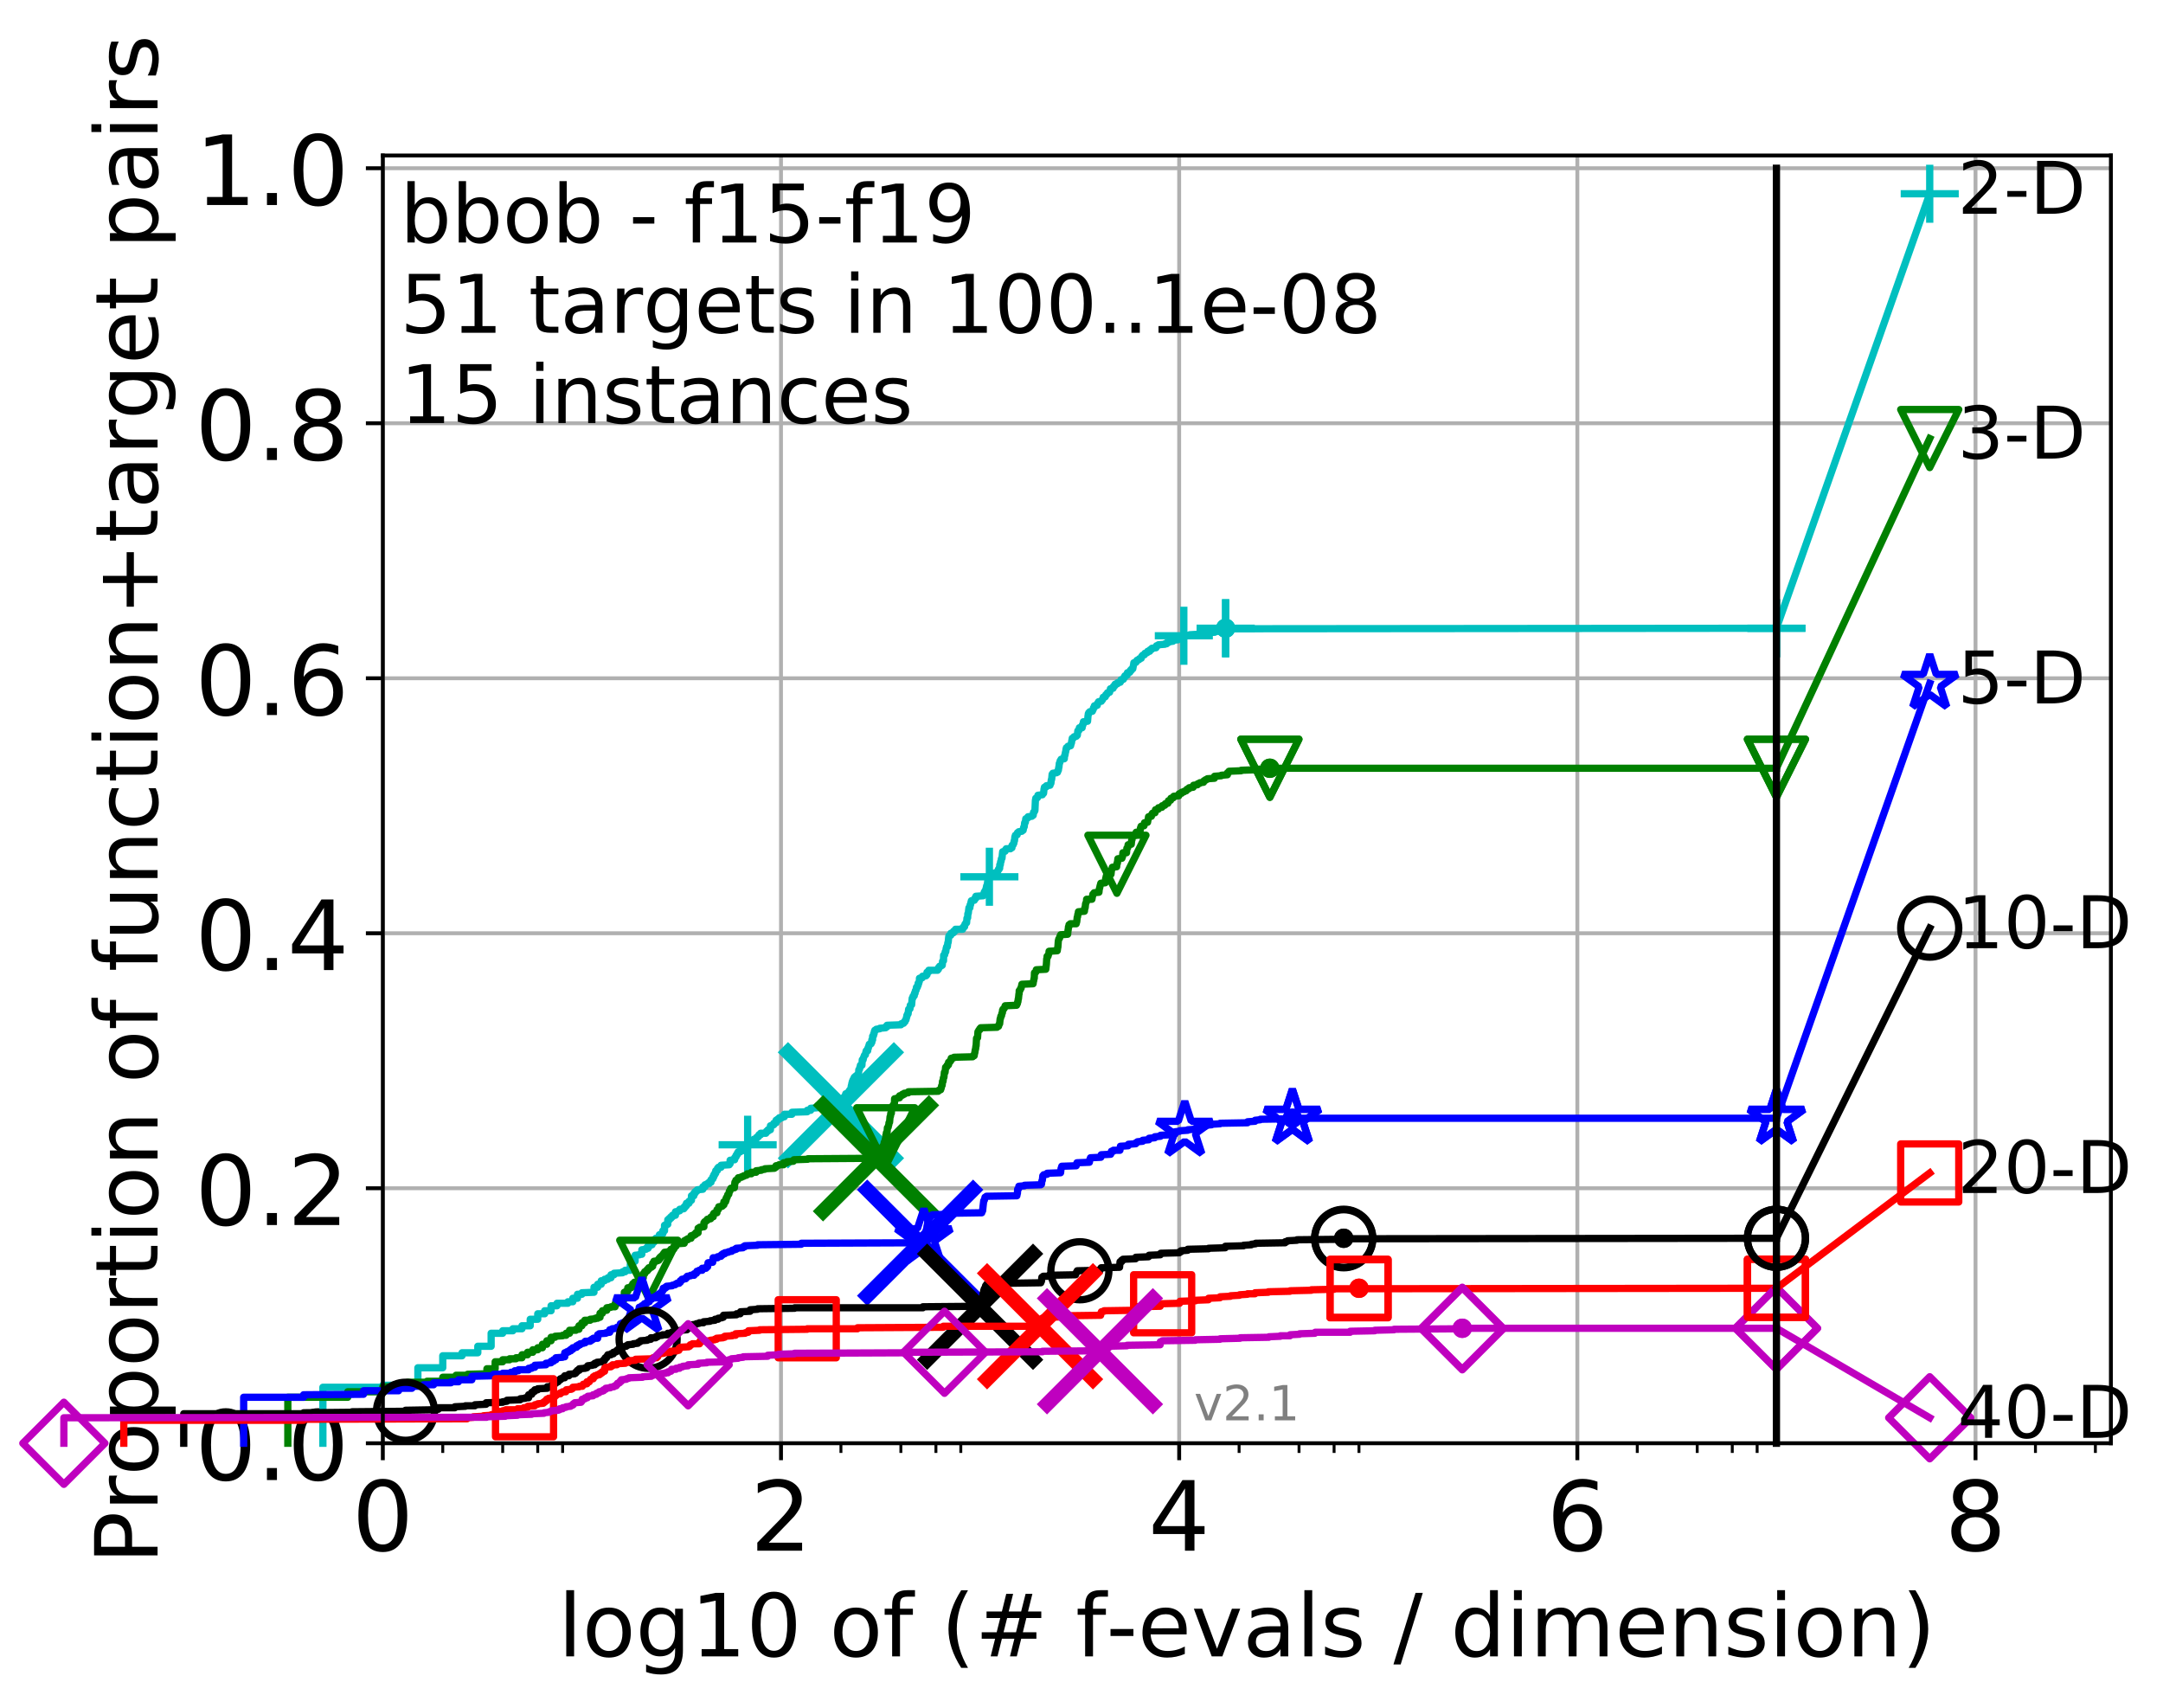<?xml version="1.0" encoding="utf-8" standalone="no"?>
<!DOCTYPE svg PUBLIC "-//W3C//DTD SVG 1.1//EN"
  "http://www.w3.org/Graphics/SVG/1.1/DTD/svg11.dtd">
<!-- Created with matplotlib (http://matplotlib.org/) -->
<svg height="353pt" version="1.1" viewBox="0 0 447 353" width="447pt" xmlns="http://www.w3.org/2000/svg" xmlns:xlink="http://www.w3.org/1999/xlink">
 <defs>
  <style type="text/css">
*{stroke-linecap:butt;stroke-linejoin:round;}
  </style>
 </defs>
 <g id="figure_1">
  <g id="patch_1">
   <path d="M 0 353.222 
L 447.803 353.222 
L 447.803 0 
L 0 0 
z
" style="fill:#ffffff;"/>
  </g>
  <g id="axes_1">
   <g id="patch_2">
    <path d="M 79.113 298.245 
L 436.233 298.245 
L 436.233 32.133 
L 79.113 32.133 
z
" style="fill:#ffffff;"/>
   </g>
   <g id="matplotlib.axis_1">
    <g id="xtick_1">
     <g id="line2d_1">
      <path clip-path="url(#p255ea63e7c)" d="M 79.113 298.245 
L 79.113 32.133 
" style="fill:none;stroke:#b0b0b0;stroke-linecap:square;stroke-width:0.8;"/>
     </g>
     <g id="line2d_2">
      <defs>
       <path d="M 0 0 
L 0 3.5 
" id="ma7ccf5bb8e" style="stroke:#000000;stroke-width:0.8;"/>
      </defs>
      <g>
       <use style="stroke:#000000;stroke-width:0.8;" x="79.113" xlink:href="#ma7ccf5bb8e" y="298.245"/>
      </g>
     </g>
     <g id="text_1">
      <!-- 0 -->
      <defs>
       <path d="M 31.781 66.406 
Q 24.172 66.406 20.328 58.906 
Q 16.5 51.422 16.5 36.375 
Q 16.5 21.391 20.328 13.891 
Q 24.172 6.391 31.781 6.391 
Q 39.453 6.391 43.281 13.891 
Q 47.125 21.391 47.125 36.375 
Q 47.125 51.422 43.281 58.906 
Q 39.453 66.406 31.781 66.406 
M 31.781 74.219 
Q 44.047 74.219 50.516 64.516 
Q 56.984 54.828 56.984 36.375 
Q 56.984 17.969 50.516 8.266 
Q 44.047 -1.422 31.781 -1.422 
Q 19.531 -1.422 13.062 8.266 
Q 6.594 17.969 6.594 36.375 
Q 6.594 54.828 13.062 64.516 
Q 19.531 74.219 31.781 74.219 
" id="DejaVuSans-30"/>
      </defs>
      <g transform="translate(72.751 320.442)scale(0.2 -0.2)">
       <use xlink:href="#DejaVuSans-30"/>
      </g>
     </g>
    </g>
    <g id="xtick_2">
     <g id="line2d_3">
      <path clip-path="url(#p255ea63e7c)" d="M 161.399 298.245 
L 161.399 32.133 
" style="fill:none;stroke:#b0b0b0;stroke-linecap:square;stroke-width:0.8;"/>
     </g>
     <g id="line2d_4">
      <g>
       <use style="stroke:#000000;stroke-width:0.8;" x="161.399" xlink:href="#ma7ccf5bb8e" y="298.245"/>
      </g>
     </g>
     <g id="text_2">
      <!-- 2 -->
      <defs>
       <path d="M 19.188 8.297 
L 53.609 8.297 
L 53.609 0 
L 7.328 0 
L 7.328 8.297 
Q 12.938 14.109 22.625 23.891 
Q 32.328 33.688 34.812 36.531 
Q 39.547 41.844 41.422 45.531 
Q 43.312 49.219 43.312 52.781 
Q 43.312 58.594 39.234 62.25 
Q 35.156 65.922 28.609 65.922 
Q 23.969 65.922 18.812 64.312 
Q 13.672 62.703 7.812 59.422 
L 7.812 69.391 
Q 13.766 71.781 18.938 73 
Q 24.125 74.219 28.422 74.219 
Q 39.75 74.219 46.484 68.547 
Q 53.219 62.891 53.219 53.422 
Q 53.219 48.922 51.531 44.891 
Q 49.859 40.875 45.406 35.406 
Q 44.188 33.984 37.641 27.219 
Q 31.109 20.453 19.188 8.297 
" id="DejaVuSans-32"/>
      </defs>
      <g transform="translate(155.037 320.442)scale(0.2 -0.2)">
       <use xlink:href="#DejaVuSans-32"/>
      </g>
     </g>
    </g>
    <g id="xtick_3">
     <g id="line2d_5">
      <path clip-path="url(#p255ea63e7c)" d="M 243.685 298.245 
L 243.685 32.133 
" style="fill:none;stroke:#b0b0b0;stroke-linecap:square;stroke-width:0.8;"/>
     </g>
     <g id="line2d_6">
      <g>
       <use style="stroke:#000000;stroke-width:0.8;" x="243.685" xlink:href="#ma7ccf5bb8e" y="298.245"/>
      </g>
     </g>
     <g id="text_3">
      <!-- 4 -->
      <defs>
       <path d="M 37.797 64.312 
L 12.891 25.391 
L 37.797 25.391 
z
M 35.203 72.906 
L 47.609 72.906 
L 47.609 25.391 
L 58.016 25.391 
L 58.016 17.188 
L 47.609 17.188 
L 47.609 0 
L 37.797 0 
L 37.797 17.188 
L 4.891 17.188 
L 4.891 26.703 
z
" id="DejaVuSans-34"/>
      </defs>
      <g transform="translate(237.322 320.442)scale(0.2 -0.2)">
       <use xlink:href="#DejaVuSans-34"/>
      </g>
     </g>
    </g>
    <g id="xtick_4">
     <g id="line2d_7">
      <path clip-path="url(#p255ea63e7c)" d="M 325.97 298.245 
L 325.97 32.133 
" style="fill:none;stroke:#b0b0b0;stroke-linecap:square;stroke-width:0.8;"/>
     </g>
     <g id="line2d_8">
      <g>
       <use style="stroke:#000000;stroke-width:0.8;" x="325.97" xlink:href="#ma7ccf5bb8e" y="298.245"/>
      </g>
     </g>
     <g id="text_4">
      <!-- 6 -->
      <defs>
       <path d="M 33.016 40.375 
Q 26.375 40.375 22.484 35.828 
Q 18.609 31.297 18.609 23.391 
Q 18.609 15.531 22.484 10.953 
Q 26.375 6.391 33.016 6.391 
Q 39.656 6.391 43.531 10.953 
Q 47.406 15.531 47.406 23.391 
Q 47.406 31.297 43.531 35.828 
Q 39.656 40.375 33.016 40.375 
M 52.594 71.297 
L 52.594 62.312 
Q 48.875 64.062 45.094 64.984 
Q 41.312 65.922 37.594 65.922 
Q 27.828 65.922 22.672 59.328 
Q 17.531 52.734 16.797 39.406 
Q 19.672 43.656 24.016 45.922 
Q 28.375 48.188 33.594 48.188 
Q 44.578 48.188 50.953 41.516 
Q 57.328 34.859 57.328 23.391 
Q 57.328 12.156 50.688 5.359 
Q 44.047 -1.422 33.016 -1.422 
Q 20.359 -1.422 13.672 8.266 
Q 6.984 17.969 6.984 36.375 
Q 6.984 53.656 15.188 63.938 
Q 23.391 74.219 37.203 74.219 
Q 40.922 74.219 44.703 73.484 
Q 48.484 72.75 52.594 71.297 
" id="DejaVuSans-36"/>
      </defs>
      <g transform="translate(319.608 320.442)scale(0.2 -0.2)">
       <use xlink:href="#DejaVuSans-36"/>
      </g>
     </g>
    </g>
    <g id="xtick_5">
     <g id="line2d_9">
      <path clip-path="url(#p255ea63e7c)" d="M 408.256 298.245 
L 408.256 32.133 
" style="fill:none;stroke:#b0b0b0;stroke-linecap:square;stroke-width:0.8;"/>
     </g>
     <g id="line2d_10">
      <g>
       <use style="stroke:#000000;stroke-width:0.8;" x="408.256" xlink:href="#ma7ccf5bb8e" y="298.245"/>
      </g>
     </g>
     <g id="text_5">
      <!-- 8 -->
      <defs>
       <path d="M 31.781 34.625 
Q 24.75 34.625 20.719 30.859 
Q 16.703 27.094 16.703 20.516 
Q 16.703 13.922 20.719 10.156 
Q 24.75 6.391 31.781 6.391 
Q 38.812 6.391 42.859 10.172 
Q 46.922 13.969 46.922 20.516 
Q 46.922 27.094 42.891 30.859 
Q 38.875 34.625 31.781 34.625 
M 21.922 38.812 
Q 15.578 40.375 12.031 44.719 
Q 8.5 49.078 8.5 55.328 
Q 8.5 64.062 14.719 69.141 
Q 20.953 74.219 31.781 74.219 
Q 42.672 74.219 48.875 69.141 
Q 55.078 64.062 55.078 55.328 
Q 55.078 49.078 51.531 44.719 
Q 48 40.375 41.703 38.812 
Q 48.828 37.156 52.797 32.312 
Q 56.781 27.484 56.781 20.516 
Q 56.781 9.906 50.312 4.234 
Q 43.844 -1.422 31.781 -1.422 
Q 19.734 -1.422 13.25 4.234 
Q 6.781 9.906 6.781 20.516 
Q 6.781 27.484 10.781 32.312 
Q 14.797 37.156 21.922 38.812 
M 18.312 54.391 
Q 18.312 48.734 21.844 45.562 
Q 25.391 42.391 31.781 42.391 
Q 38.141 42.391 41.719 45.562 
Q 45.312 48.734 45.312 54.391 
Q 45.312 60.062 41.719 63.234 
Q 38.141 66.406 31.781 66.406 
Q 25.391 66.406 21.844 63.234 
Q 18.312 60.062 18.312 54.391 
" id="DejaVuSans-38"/>
      </defs>
      <g transform="translate(401.894 320.442)scale(0.2 -0.2)">
       <use xlink:href="#DejaVuSans-38"/>
      </g>
     </g>
    </g>
    <g id="xtick_6">
     <g id="line2d_11">
      <defs>
       <path d="M 0 0 
L 0 2 
" id="m9d64fdcd22" style="stroke:#000000;stroke-width:0.6;"/>
      </defs>
      <g>
       <use style="stroke:#000000;stroke-width:0.6;" x="91.499" xlink:href="#m9d64fdcd22" y="298.245"/>
      </g>
     </g>
    </g>
    <g id="xtick_7">
     <g id="line2d_12">
      <g>
       <use style="stroke:#000000;stroke-width:0.6;" x="103.884" xlink:href="#m9d64fdcd22" y="298.245"/>
      </g>
     </g>
    </g>
    <g id="xtick_8">
     <g id="line2d_13">
      <g>
       <use style="stroke:#000000;stroke-width:0.6;" x="111.129" xlink:href="#m9d64fdcd22" y="298.245"/>
      </g>
     </g>
    </g>
    <g id="xtick_9">
     <g id="line2d_14">
      <g>
       <use style="stroke:#000000;stroke-width:0.6;" x="116.269" xlink:href="#m9d64fdcd22" y="298.245"/>
      </g>
     </g>
    </g>
    <g id="xtick_10">
     <g id="line2d_15">
      <g>
       <use style="stroke:#000000;stroke-width:0.6;" x="173.784" xlink:href="#m9d64fdcd22" y="298.245"/>
      </g>
     </g>
    </g>
    <g id="xtick_11">
     <g id="line2d_16">
      <g>
       <use style="stroke:#000000;stroke-width:0.6;" x="186.17" xlink:href="#m9d64fdcd22" y="298.245"/>
      </g>
     </g>
    </g>
    <g id="xtick_12">
     <g id="line2d_17">
      <g>
       <use style="stroke:#000000;stroke-width:0.6;" x="193.414" xlink:href="#m9d64fdcd22" y="298.245"/>
      </g>
     </g>
    </g>
    <g id="xtick_13">
     <g id="line2d_18">
      <g>
       <use style="stroke:#000000;stroke-width:0.6;" x="198.555" xlink:href="#m9d64fdcd22" y="298.245"/>
      </g>
     </g>
    </g>
    <g id="xtick_14">
     <g id="line2d_19">
      <g>
       <use style="stroke:#000000;stroke-width:0.6;" x="256.07" xlink:href="#m9d64fdcd22" y="298.245"/>
      </g>
     </g>
    </g>
    <g id="xtick_15">
     <g id="line2d_20">
      <g>
       <use style="stroke:#000000;stroke-width:0.6;" x="268.455" xlink:href="#m9d64fdcd22" y="298.245"/>
      </g>
     </g>
    </g>
    <g id="xtick_16">
     <g id="line2d_21">
      <g>
       <use style="stroke:#000000;stroke-width:0.6;" x="275.7" xlink:href="#m9d64fdcd22" y="298.245"/>
      </g>
     </g>
    </g>
    <g id="xtick_17">
     <g id="line2d_22">
      <g>
       <use style="stroke:#000000;stroke-width:0.6;" x="280.84" xlink:href="#m9d64fdcd22" y="298.245"/>
      </g>
     </g>
    </g>
    <g id="xtick_18">
     <g id="line2d_23">
      <g>
       <use style="stroke:#000000;stroke-width:0.6;" x="338.356" xlink:href="#m9d64fdcd22" y="298.245"/>
      </g>
     </g>
    </g>
    <g id="xtick_19">
     <g id="line2d_24">
      <g>
       <use style="stroke:#000000;stroke-width:0.6;" x="350.741" xlink:href="#m9d64fdcd22" y="298.245"/>
      </g>
     </g>
    </g>
    <g id="xtick_20">
     <g id="line2d_25">
      <g>
       <use style="stroke:#000000;stroke-width:0.6;" x="357.986" xlink:href="#m9d64fdcd22" y="298.245"/>
      </g>
     </g>
    </g>
    <g id="xtick_21">
     <g id="line2d_26">
      <g>
       <use style="stroke:#000000;stroke-width:0.6;" x="363.126" xlink:href="#m9d64fdcd22" y="298.245"/>
      </g>
     </g>
    </g>
    <g id="xtick_22">
     <g id="line2d_27">
      <g>
       <use style="stroke:#000000;stroke-width:0.6;" x="420.641" xlink:href="#m9d64fdcd22" y="298.245"/>
      </g>
     </g>
    </g>
    <g id="xtick_23">
     <g id="line2d_28">
      <g>
       <use style="stroke:#000000;stroke-width:0.6;" x="433.027" xlink:href="#m9d64fdcd22" y="298.245"/>
      </g>
     </g>
    </g>
    <g id="text_6">
     <!-- log10 of (# f-evals / dimension) -->
     <defs>
      <path d="M 9.422 75.984 
L 18.406 75.984 
L 18.406 0 
L 9.422 0 
z
" id="DejaVuSans-6c"/>
      <path d="M 30.609 48.391 
Q 23.391 48.391 19.188 42.75 
Q 14.984 37.109 14.984 27.297 
Q 14.984 17.484 19.156 11.844 
Q 23.344 6.203 30.609 6.203 
Q 37.797 6.203 41.984 11.859 
Q 46.188 17.531 46.188 27.297 
Q 46.188 37.016 41.984 42.703 
Q 37.797 48.391 30.609 48.391 
M 30.609 56 
Q 42.328 56 49.016 48.375 
Q 55.719 40.766 55.719 27.297 
Q 55.719 13.875 49.016 6.219 
Q 42.328 -1.422 30.609 -1.422 
Q 18.844 -1.422 12.172 6.219 
Q 5.516 13.875 5.516 27.297 
Q 5.516 40.766 12.172 48.375 
Q 18.844 56 30.609 56 
" id="DejaVuSans-6f"/>
      <path d="M 45.406 27.984 
Q 45.406 37.75 41.375 43.109 
Q 37.359 48.484 30.078 48.484 
Q 22.859 48.484 18.828 43.109 
Q 14.797 37.75 14.797 27.984 
Q 14.797 18.266 18.828 12.891 
Q 22.859 7.516 30.078 7.516 
Q 37.359 7.516 41.375 12.891 
Q 45.406 18.266 45.406 27.984 
M 54.391 6.781 
Q 54.391 -7.172 48.188 -13.984 
Q 42 -20.797 29.203 -20.797 
Q 24.469 -20.797 20.266 -20.094 
Q 16.062 -19.391 12.109 -17.922 
L 12.109 -9.188 
Q 16.062 -11.328 19.922 -12.344 
Q 23.781 -13.375 27.781 -13.375 
Q 36.625 -13.375 41.016 -8.766 
Q 45.406 -4.156 45.406 5.172 
L 45.406 9.625 
Q 42.625 4.781 38.281 2.391 
Q 33.938 0 27.875 0 
Q 17.828 0 11.672 7.656 
Q 5.516 15.328 5.516 27.984 
Q 5.516 40.672 11.672 48.328 
Q 17.828 56 27.875 56 
Q 33.938 56 38.281 53.609 
Q 42.625 51.219 45.406 46.391 
L 45.406 54.688 
L 54.391 54.688 
z
" id="DejaVuSans-67"/>
      <path d="M 12.406 8.297 
L 28.516 8.297 
L 28.516 63.922 
L 10.984 60.406 
L 10.984 69.391 
L 28.422 72.906 
L 38.281 72.906 
L 38.281 8.297 
L 54.391 8.297 
L 54.391 0 
L 12.406 0 
z
" id="DejaVuSans-31"/>
      <path id="DejaVuSans-20"/>
      <path d="M 37.109 75.984 
L 37.109 68.5 
L 28.516 68.5 
Q 23.688 68.5 21.797 66.547 
Q 19.922 64.594 19.922 59.516 
L 19.922 54.688 
L 34.719 54.688 
L 34.719 47.703 
L 19.922 47.703 
L 19.922 0 
L 10.891 0 
L 10.891 47.703 
L 2.297 47.703 
L 2.297 54.688 
L 10.891 54.688 
L 10.891 58.5 
Q 10.891 67.625 15.141 71.797 
Q 19.391 75.984 28.609 75.984 
z
" id="DejaVuSans-66"/>
      <path d="M 31 75.875 
Q 24.469 64.656 21.281 53.656 
Q 18.109 42.672 18.109 31.391 
Q 18.109 20.125 21.312 9.062 
Q 24.516 -2 31 -13.188 
L 23.188 -13.188 
Q 15.875 -1.703 12.234 9.375 
Q 8.594 20.453 8.594 31.391 
Q 8.594 42.281 12.203 53.312 
Q 15.828 64.359 23.188 75.875 
z
" id="DejaVuSans-28"/>
      <path d="M 51.125 44 
L 36.922 44 
L 32.812 27.688 
L 47.125 27.688 
z
M 43.797 71.781 
L 38.719 51.516 
L 52.984 51.516 
L 58.109 71.781 
L 65.922 71.781 
L 60.891 51.516 
L 76.125 51.516 
L 76.125 44 
L 58.984 44 
L 54.984 27.688 
L 70.516 27.688 
L 70.516 20.219 
L 53.078 20.219 
L 48 0 
L 40.188 0 
L 45.219 20.219 
L 30.906 20.219 
L 25.875 0 
L 18.016 0 
L 23.094 20.219 
L 7.719 20.219 
L 7.719 27.688 
L 24.906 27.688 
L 29 44 
L 13.281 44 
L 13.281 51.516 
L 30.906 51.516 
L 35.891 71.781 
z
" id="DejaVuSans-23"/>
      <path d="M 4.891 31.391 
L 31.203 31.391 
L 31.203 23.391 
L 4.891 23.391 
z
" id="DejaVuSans-2d"/>
      <path d="M 56.203 29.594 
L 56.203 25.203 
L 14.891 25.203 
Q 15.484 15.922 20.484 11.062 
Q 25.484 6.203 34.422 6.203 
Q 39.594 6.203 44.453 7.469 
Q 49.312 8.734 54.109 11.281 
L 54.109 2.781 
Q 49.266 0.734 44.188 -0.344 
Q 39.109 -1.422 33.891 -1.422 
Q 20.797 -1.422 13.156 6.188 
Q 5.516 13.812 5.516 26.812 
Q 5.516 40.234 12.766 48.109 
Q 20.016 56 32.328 56 
Q 43.359 56 49.781 48.891 
Q 56.203 41.797 56.203 29.594 
M 47.219 32.234 
Q 47.125 39.594 43.094 43.984 
Q 39.062 48.391 32.422 48.391 
Q 24.906 48.391 20.391 44.141 
Q 15.875 39.891 15.188 32.172 
z
" id="DejaVuSans-65"/>
      <path d="M 2.984 54.688 
L 12.5 54.688 
L 29.594 8.797 
L 46.688 54.688 
L 56.203 54.688 
L 35.688 0 
L 23.484 0 
z
" id="DejaVuSans-76"/>
      <path d="M 34.281 27.484 
Q 23.391 27.484 19.188 25 
Q 14.984 22.516 14.984 16.5 
Q 14.984 11.719 18.141 8.906 
Q 21.297 6.109 26.703 6.109 
Q 34.188 6.109 38.703 11.406 
Q 43.219 16.703 43.219 25.484 
L 43.219 27.484 
z
M 52.203 31.203 
L 52.203 0 
L 43.219 0 
L 43.219 8.297 
Q 40.141 3.328 35.547 0.953 
Q 30.953 -1.422 24.312 -1.422 
Q 15.922 -1.422 10.953 3.297 
Q 6 8.016 6 15.922 
Q 6 25.141 12.172 29.828 
Q 18.359 34.516 30.609 34.516 
L 43.219 34.516 
L 43.219 35.406 
Q 43.219 41.609 39.141 45 
Q 35.062 48.391 27.688 48.391 
Q 23 48.391 18.547 47.266 
Q 14.109 46.141 10.016 43.891 
L 10.016 52.203 
Q 14.938 54.109 19.578 55.047 
Q 24.219 56 28.609 56 
Q 40.484 56 46.344 49.844 
Q 52.203 43.703 52.203 31.203 
" id="DejaVuSans-61"/>
      <path d="M 44.281 53.078 
L 44.281 44.578 
Q 40.484 46.531 36.375 47.5 
Q 32.281 48.484 27.875 48.484 
Q 21.188 48.484 17.844 46.438 
Q 14.5 44.391 14.5 40.281 
Q 14.5 37.156 16.891 35.375 
Q 19.281 33.594 26.516 31.984 
L 29.594 31.297 
Q 39.156 29.25 43.188 25.516 
Q 47.219 21.781 47.219 15.094 
Q 47.219 7.469 41.188 3.016 
Q 35.156 -1.422 24.609 -1.422 
Q 20.219 -1.422 15.453 -0.562 
Q 10.688 0.297 5.422 2 
L 5.422 11.281 
Q 10.406 8.688 15.234 7.391 
Q 20.062 6.109 24.812 6.109 
Q 31.156 6.109 34.562 8.281 
Q 37.984 10.453 37.984 14.406 
Q 37.984 18.062 35.516 20.016 
Q 33.062 21.969 24.703 23.781 
L 21.578 24.516 
Q 13.234 26.266 9.516 29.906 
Q 5.812 33.547 5.812 39.891 
Q 5.812 47.609 11.281 51.797 
Q 16.75 56 26.812 56 
Q 31.781 56 36.172 55.266 
Q 40.578 54.547 44.281 53.078 
" id="DejaVuSans-73"/>
      <path d="M 25.391 72.906 
L 33.688 72.906 
L 8.297 -9.281 
L 0 -9.281 
z
" id="DejaVuSans-2f"/>
      <path d="M 45.406 46.391 
L 45.406 75.984 
L 54.391 75.984 
L 54.391 0 
L 45.406 0 
L 45.406 8.203 
Q 42.578 3.328 38.25 0.953 
Q 33.938 -1.422 27.875 -1.422 
Q 17.969 -1.422 11.734 6.484 
Q 5.516 14.406 5.516 27.297 
Q 5.516 40.188 11.734 48.094 
Q 17.969 56 27.875 56 
Q 33.938 56 38.25 53.625 
Q 42.578 51.266 45.406 46.391 
M 14.797 27.297 
Q 14.797 17.391 18.875 11.75 
Q 22.953 6.109 30.078 6.109 
Q 37.203 6.109 41.297 11.75 
Q 45.406 17.391 45.406 27.297 
Q 45.406 37.203 41.297 42.844 
Q 37.203 48.484 30.078 48.484 
Q 22.953 48.484 18.875 42.844 
Q 14.797 37.203 14.797 27.297 
" id="DejaVuSans-64"/>
      <path d="M 9.422 54.688 
L 18.406 54.688 
L 18.406 0 
L 9.422 0 
z
M 9.422 75.984 
L 18.406 75.984 
L 18.406 64.594 
L 9.422 64.594 
z
" id="DejaVuSans-69"/>
      <path d="M 52 44.188 
Q 55.375 50.25 60.062 53.125 
Q 64.75 56 71.094 56 
Q 79.641 56 84.281 50.016 
Q 88.922 44.047 88.922 33.016 
L 88.922 0 
L 79.891 0 
L 79.891 32.719 
Q 79.891 40.578 77.094 44.375 
Q 74.312 48.188 68.609 48.188 
Q 61.625 48.188 57.562 43.547 
Q 53.516 38.922 53.516 30.906 
L 53.516 0 
L 44.484 0 
L 44.484 32.719 
Q 44.484 40.625 41.703 44.406 
Q 38.922 48.188 33.109 48.188 
Q 26.219 48.188 22.156 43.531 
Q 18.109 38.875 18.109 30.906 
L 18.109 0 
L 9.078 0 
L 9.078 54.688 
L 18.109 54.688 
L 18.109 46.188 
Q 21.188 51.219 25.484 53.609 
Q 29.781 56 35.688 56 
Q 41.656 56 45.828 52.969 
Q 50 49.953 52 44.188 
" id="DejaVuSans-6d"/>
      <path d="M 54.891 33.016 
L 54.891 0 
L 45.906 0 
L 45.906 32.719 
Q 45.906 40.484 42.875 44.328 
Q 39.844 48.188 33.797 48.188 
Q 26.516 48.188 22.312 43.547 
Q 18.109 38.922 18.109 30.906 
L 18.109 0 
L 9.078 0 
L 9.078 54.688 
L 18.109 54.688 
L 18.109 46.188 
Q 21.344 51.125 25.703 53.562 
Q 30.078 56 35.797 56 
Q 45.219 56 50.047 50.172 
Q 54.891 44.344 54.891 33.016 
" id="DejaVuSans-6e"/>
      <path d="M 8.016 75.875 
L 15.828 75.875 
Q 23.141 64.359 26.781 53.312 
Q 30.422 42.281 30.422 31.391 
Q 30.422 20.453 26.781 9.375 
Q 23.141 -1.703 15.828 -13.188 
L 8.016 -13.188 
Q 14.5 -2 17.703 9.062 
Q 20.906 20.125 20.906 31.391 
Q 20.906 42.672 17.703 53.656 
Q 14.5 64.656 8.016 75.875 
" id="DejaVuSans-29"/>
     </defs>
     <g transform="translate(115.328 342.279)scale(0.18 -0.18)">
      <use xlink:href="#DejaVuSans-6c"/>
      <use x="27.783" xlink:href="#DejaVuSans-6f"/>
      <use x="88.965" xlink:href="#DejaVuSans-67"/>
      <use x="152.441" xlink:href="#DejaVuSans-31"/>
      <use x="216.064" xlink:href="#DejaVuSans-30"/>
      <use x="279.688" xlink:href="#DejaVuSans-20"/>
      <use x="311.475" xlink:href="#DejaVuSans-6f"/>
      <use x="372.656" xlink:href="#DejaVuSans-66"/>
      <use x="407.861" xlink:href="#DejaVuSans-20"/>
      <use x="439.648" xlink:href="#DejaVuSans-28"/>
      <use x="478.662" xlink:href="#DejaVuSans-23"/>
      <use x="562.451" xlink:href="#DejaVuSans-20"/>
      <use x="594.238" xlink:href="#DejaVuSans-66"/>
      <use x="629.365" xlink:href="#DejaVuSans-2d"/>
      <use x="665.449" xlink:href="#DejaVuSans-65"/>
      <use x="726.973" xlink:href="#DejaVuSans-76"/>
      <use x="786.152" xlink:href="#DejaVuSans-61"/>
      <use x="847.432" xlink:href="#DejaVuSans-6c"/>
      <use x="875.215" xlink:href="#DejaVuSans-73"/>
      <use x="927.314" xlink:href="#DejaVuSans-20"/>
      <use x="959.102" xlink:href="#DejaVuSans-2f"/>
      <use x="992.793" xlink:href="#DejaVuSans-20"/>
      <use x="1024.58" xlink:href="#DejaVuSans-64"/>
      <use x="1088.057" xlink:href="#DejaVuSans-69"/>
      <use x="1115.84" xlink:href="#DejaVuSans-6d"/>
      <use x="1213.252" xlink:href="#DejaVuSans-65"/>
      <use x="1274.775" xlink:href="#DejaVuSans-6e"/>
      <use x="1338.154" xlink:href="#DejaVuSans-73"/>
      <use x="1390.254" xlink:href="#DejaVuSans-69"/>
      <use x="1418.037" xlink:href="#DejaVuSans-6f"/>
      <use x="1479.219" xlink:href="#DejaVuSans-6e"/>
      <use x="1542.598" xlink:href="#DejaVuSans-29"/>
     </g>
    </g>
   </g>
   <g id="matplotlib.axis_2">
    <g id="ytick_1">
     <g id="line2d_29">
      <path clip-path="url(#p255ea63e7c)" d="M 79.113 298.245 
L 436.233 298.245 
" style="fill:none;stroke:#b0b0b0;stroke-linecap:square;stroke-width:0.8;"/>
     </g>
     <g id="line2d_30">
      <defs>
       <path d="M 0 0 
L -3.5 0 
" id="mc3fe39738f" style="stroke:#000000;stroke-width:0.8;"/>
      </defs>
      <g>
       <use style="stroke:#000000;stroke-width:0.8;" x="79.113" xlink:href="#mc3fe39738f" y="298.245"/>
      </g>
     </g>
     <g id="text_7">
      <!-- 0.0 -->
      <defs>
       <path d="M 10.688 12.406 
L 21 12.406 
L 21 0 
L 10.688 0 
z
" id="DejaVuSans-2e"/>
      </defs>
      <g transform="translate(40.307 305.844)scale(0.2 -0.2)">
       <use xlink:href="#DejaVuSans-30"/>
       <use x="63.623" xlink:href="#DejaVuSans-2e"/>
       <use x="95.41" xlink:href="#DejaVuSans-30"/>
      </g>
     </g>
    </g>
    <g id="ytick_2">
     <g id="line2d_31">
      <path clip-path="url(#p255ea63e7c)" d="M 79.113 245.55 
L 436.233 245.55 
" style="fill:none;stroke:#b0b0b0;stroke-linecap:square;stroke-width:0.8;"/>
     </g>
     <g id="line2d_32">
      <g>
       <use style="stroke:#000000;stroke-width:0.8;" x="79.113" xlink:href="#mc3fe39738f" y="245.55"/>
      </g>
     </g>
     <g id="text_8">
      <!-- 0.2 -->
      <g transform="translate(40.307 253.148)scale(0.2 -0.2)">
       <use xlink:href="#DejaVuSans-30"/>
       <use x="63.623" xlink:href="#DejaVuSans-2e"/>
       <use x="95.41" xlink:href="#DejaVuSans-32"/>
      </g>
     </g>
    </g>
    <g id="ytick_3">
     <g id="line2d_33">
      <path clip-path="url(#p255ea63e7c)" d="M 79.113 192.854 
L 436.233 192.854 
" style="fill:none;stroke:#b0b0b0;stroke-linecap:square;stroke-width:0.8;"/>
     </g>
     <g id="line2d_34">
      <g>
       <use style="stroke:#000000;stroke-width:0.8;" x="79.113" xlink:href="#mc3fe39738f" y="192.854"/>
      </g>
     </g>
     <g id="text_9">
      <!-- 0.4 -->
      <g transform="translate(40.307 200.453)scale(0.2 -0.2)">
       <use xlink:href="#DejaVuSans-30"/>
       <use x="63.623" xlink:href="#DejaVuSans-2e"/>
       <use x="95.41" xlink:href="#DejaVuSans-34"/>
      </g>
     </g>
    </g>
    <g id="ytick_4">
     <g id="line2d_35">
      <path clip-path="url(#p255ea63e7c)" d="M 79.113 140.159 
L 436.233 140.159 
" style="fill:none;stroke:#b0b0b0;stroke-linecap:square;stroke-width:0.8;"/>
     </g>
     <g id="line2d_36">
      <g>
       <use style="stroke:#000000;stroke-width:0.8;" x="79.113" xlink:href="#mc3fe39738f" y="140.159"/>
      </g>
     </g>
     <g id="text_10">
      <!-- 0.6 -->
      <g transform="translate(40.307 147.757)scale(0.2 -0.2)">
       <use xlink:href="#DejaVuSans-30"/>
       <use x="63.623" xlink:href="#DejaVuSans-2e"/>
       <use x="95.41" xlink:href="#DejaVuSans-36"/>
      </g>
     </g>
    </g>
    <g id="ytick_5">
     <g id="line2d_37">
      <path clip-path="url(#p255ea63e7c)" d="M 79.113 87.464 
L 436.233 87.464 
" style="fill:none;stroke:#b0b0b0;stroke-linecap:square;stroke-width:0.8;"/>
     </g>
     <g id="line2d_38">
      <g>
       <use style="stroke:#000000;stroke-width:0.8;" x="79.113" xlink:href="#mc3fe39738f" y="87.464"/>
      </g>
     </g>
     <g id="text_11">
      <!-- 0.8 -->
      <g transform="translate(40.307 95.062)scale(0.2 -0.2)">
       <use xlink:href="#DejaVuSans-30"/>
       <use x="63.623" xlink:href="#DejaVuSans-2e"/>
       <use x="95.41" xlink:href="#DejaVuSans-38"/>
      </g>
     </g>
    </g>
    <g id="ytick_6">
     <g id="line2d_39">
      <path clip-path="url(#p255ea63e7c)" d="M 79.113 34.768 
L 436.233 34.768 
" style="fill:none;stroke:#b0b0b0;stroke-linecap:square;stroke-width:0.8;"/>
     </g>
     <g id="line2d_40">
      <g>
       <use style="stroke:#000000;stroke-width:0.8;" x="79.113" xlink:href="#mc3fe39738f" y="34.768"/>
      </g>
     </g>
     <g id="text_12">
      <!-- 1.0 -->
      <g transform="translate(40.307 42.367)scale(0.2 -0.2)">
       <use xlink:href="#DejaVuSans-31"/>
       <use x="63.623" xlink:href="#DejaVuSans-2e"/>
       <use x="95.41" xlink:href="#DejaVuSans-30"/>
      </g>
     </g>
    </g>
    <g id="text_13">
     <!-- Proportion of function+target pairs -->
     <defs>
      <path d="M 19.672 64.797 
L 19.672 37.406 
L 32.078 37.406 
Q 38.969 37.406 42.719 40.969 
Q 46.484 44.531 46.484 51.125 
Q 46.484 57.672 42.719 61.234 
Q 38.969 64.797 32.078 64.797 
z
M 9.812 72.906 
L 32.078 72.906 
Q 44.344 72.906 50.609 67.359 
Q 56.891 61.812 56.891 51.125 
Q 56.891 40.328 50.609 34.812 
Q 44.344 29.297 32.078 29.297 
L 19.672 29.297 
L 19.672 0 
L 9.812 0 
z
" id="DejaVuSans-50"/>
      <path d="M 41.109 46.297 
Q 39.594 47.172 37.812 47.578 
Q 36.031 48 33.891 48 
Q 26.266 48 22.188 43.047 
Q 18.109 38.094 18.109 28.812 
L 18.109 0 
L 9.078 0 
L 9.078 54.688 
L 18.109 54.688 
L 18.109 46.188 
Q 20.953 51.172 25.484 53.578 
Q 30.031 56 36.531 56 
Q 37.453 56 38.578 55.875 
Q 39.703 55.766 41.062 55.516 
z
" id="DejaVuSans-72"/>
      <path d="M 18.109 8.203 
L 18.109 -20.797 
L 9.078 -20.797 
L 9.078 54.688 
L 18.109 54.688 
L 18.109 46.391 
Q 20.953 51.266 25.266 53.625 
Q 29.594 56 35.594 56 
Q 45.562 56 51.781 48.094 
Q 58.016 40.188 58.016 27.297 
Q 58.016 14.406 51.781 6.484 
Q 45.562 -1.422 35.594 -1.422 
Q 29.594 -1.422 25.266 0.953 
Q 20.953 3.328 18.109 8.203 
M 48.688 27.297 
Q 48.688 37.203 44.609 42.844 
Q 40.531 48.484 33.406 48.484 
Q 26.266 48.484 22.188 42.844 
Q 18.109 37.203 18.109 27.297 
Q 18.109 17.391 22.188 11.75 
Q 26.266 6.109 33.406 6.109 
Q 40.531 6.109 44.609 11.75 
Q 48.688 17.391 48.688 27.297 
" id="DejaVuSans-70"/>
      <path d="M 18.312 70.219 
L 18.312 54.688 
L 36.812 54.688 
L 36.812 47.703 
L 18.312 47.703 
L 18.312 18.016 
Q 18.312 11.328 20.141 9.422 
Q 21.969 7.516 27.594 7.516 
L 36.812 7.516 
L 36.812 0 
L 27.594 0 
Q 17.188 0 13.234 3.875 
Q 9.281 7.766 9.281 18.016 
L 9.281 47.703 
L 2.688 47.703 
L 2.688 54.688 
L 9.281 54.688 
L 9.281 70.219 
z
" id="DejaVuSans-74"/>
      <path d="M 8.5 21.578 
L 8.5 54.688 
L 17.484 54.688 
L 17.484 21.922 
Q 17.484 14.156 20.5 10.266 
Q 23.531 6.391 29.594 6.391 
Q 36.859 6.391 41.078 11.031 
Q 45.312 15.672 45.312 23.688 
L 45.312 54.688 
L 54.297 54.688 
L 54.297 0 
L 45.312 0 
L 45.312 8.406 
Q 42.047 3.422 37.719 1 
Q 33.406 -1.422 27.688 -1.422 
Q 18.266 -1.422 13.375 4.438 
Q 8.5 10.297 8.5 21.578 
M 31.109 56 
z
" id="DejaVuSans-75"/>
      <path d="M 48.781 52.594 
L 48.781 44.188 
Q 44.969 46.297 41.141 47.344 
Q 37.312 48.391 33.406 48.391 
Q 24.656 48.391 19.812 42.844 
Q 14.984 37.312 14.984 27.297 
Q 14.984 17.281 19.812 11.734 
Q 24.656 6.203 33.406 6.203 
Q 37.312 6.203 41.141 7.25 
Q 44.969 8.297 48.781 10.406 
L 48.781 2.094 
Q 45.016 0.344 40.984 -0.531 
Q 36.969 -1.422 32.422 -1.422 
Q 20.062 -1.422 12.781 6.344 
Q 5.516 14.109 5.516 27.297 
Q 5.516 40.672 12.859 48.328 
Q 20.219 56 33.016 56 
Q 37.156 56 41.109 55.141 
Q 45.062 54.297 48.781 52.594 
" id="DejaVuSans-63"/>
      <path d="M 46 62.703 
L 46 35.5 
L 73.188 35.5 
L 73.188 27.203 
L 46 27.203 
L 46 0 
L 37.797 0 
L 37.797 27.203 
L 10.594 27.203 
L 10.594 35.5 
L 37.797 35.5 
L 37.797 62.703 
z
" id="DejaVuSans-2b"/>
     </defs>
     <g transform="translate(32.564 323.179)rotate(-90)scale(0.18 -0.18)">
      <use xlink:href="#DejaVuSans-50"/>
      <use x="60.287" xlink:href="#DejaVuSans-72"/>
      <use x="101.369" xlink:href="#DejaVuSans-6f"/>
      <use x="162.551" xlink:href="#DejaVuSans-70"/>
      <use x="226.027" xlink:href="#DejaVuSans-6f"/>
      <use x="287.209" xlink:href="#DejaVuSans-72"/>
      <use x="328.322" xlink:href="#DejaVuSans-74"/>
      <use x="367.531" xlink:href="#DejaVuSans-69"/>
      <use x="395.314" xlink:href="#DejaVuSans-6f"/>
      <use x="456.496" xlink:href="#DejaVuSans-6e"/>
      <use x="519.875" xlink:href="#DejaVuSans-20"/>
      <use x="551.662" xlink:href="#DejaVuSans-6f"/>
      <use x="612.844" xlink:href="#DejaVuSans-66"/>
      <use x="648.049" xlink:href="#DejaVuSans-20"/>
      <use x="679.836" xlink:href="#DejaVuSans-66"/>
      <use x="715.041" xlink:href="#DejaVuSans-75"/>
      <use x="778.42" xlink:href="#DejaVuSans-6e"/>
      <use x="841.799" xlink:href="#DejaVuSans-63"/>
      <use x="896.779" xlink:href="#DejaVuSans-74"/>
      <use x="935.988" xlink:href="#DejaVuSans-69"/>
      <use x="963.771" xlink:href="#DejaVuSans-6f"/>
      <use x="1024.953" xlink:href="#DejaVuSans-6e"/>
      <use x="1088.332" xlink:href="#DejaVuSans-2b"/>
      <use x="1172.121" xlink:href="#DejaVuSans-74"/>
      <use x="1211.33" xlink:href="#DejaVuSans-61"/>
      <use x="1272.609" xlink:href="#DejaVuSans-72"/>
      <use x="1313.707" xlink:href="#DejaVuSans-67"/>
      <use x="1377.184" xlink:href="#DejaVuSans-65"/>
      <use x="1438.707" xlink:href="#DejaVuSans-74"/>
      <use x="1477.916" xlink:href="#DejaVuSans-20"/>
      <use x="1509.703" xlink:href="#DejaVuSans-70"/>
      <use x="1573.18" xlink:href="#DejaVuSans-61"/>
      <use x="1634.459" xlink:href="#DejaVuSans-69"/>
      <use x="1662.242" xlink:href="#DejaVuSans-72"/>
      <use x="1703.355" xlink:href="#DejaVuSans-73"/>
     </g>
    </g>
   </g>
   <g id="line2d_41">
    <defs>
     <path d="M 0 1.5 
C 0.398 1.5 0.779 1.342 1.061 1.061 
C 1.342 0.779 1.5 0.398 1.5 0 
C 1.5 -0.398 1.342 -0.779 1.061 -1.061 
C 0.779 -1.342 0.398 -1.5 0 -1.5 
C -0.398 -1.5 -0.779 -1.342 -1.061 -1.061 
C -1.342 -0.779 -1.5 -0.398 -1.5 0 
C -1.5 0.398 -1.342 0.779 -1.061 1.061 
C -0.779 1.342 -0.398 1.5 0 1.5 
z
" id="m824a2d5384" style="stroke:#00bfbf;"/>
    </defs>
    <g>
     <use style="fill:#00bfbf;stroke:#00bfbf;" x="253.285" xlink:href="#m824a2d5384" y="129.827"/>
     <use style="fill:#00bfbf;stroke:#00bfbf;" x="253.285" xlink:href="#m824a2d5384" y="129.827"/>
    </g>
   </g>
   <g id="line2d_42">
    <path d="M 66.728 298.245 
L 66.728 286.673 
L 79.113 286.673 
L 79.113 286.26 
L 86.358 286.26 
L 86.358 282.643 
L 91.499 282.643 
L 91.499 280.164 
L 95.486 280.164 
L 95.486 279.544 
L 98.743 279.544 
L 98.743 278.2 
L 101.498 278.2 
L 101.498 275.514 
L 103.884 275.514 
L 103.884 274.997 
L 105.988 274.997 
L 105.988 274.584 
L 107.871 274.584 
L 107.871 273.964 
L 109.574 273.964 
L 109.574 272.621 
L 111.129 272.621 
L 111.129 271.484 
L 112.559 271.484 
L 112.559 270.864 
L 113.883 270.864 
L 113.883 269.831 
L 115.116 269.831 
L 115.116 269.315 
L 117.352 269.315 
L 117.352 269.005 
L 118.374 269.005 
L 118.374 268.281 
L 119.34 268.281 
L 119.34 267.455 
L 120.256 267.455 
L 120.256 267.145 
L 122.753 267.041 
L 122.753 266.008 
L 123.514 266.008 
L 123.514 265.388 
L 124.243 265.388 
L 124.243 264.665 
L 124.944 264.665 
L 124.944 264.355 
L 125.618 264.355 
L 125.618 264.045 
L 126.268 264.045 
L 126.268 263.425 
L 126.895 263.425 
L 126.895 263.115 
L 128.654 263.012 
L 128.654 262.805 
L 129.204 262.805 
L 129.204 262.495 
L 130.255 262.495 
L 130.255 261.255 
L 130.759 261.255 
L 130.759 260.635 
L 131.248 260.635 
L 131.248 259.395 
L 132.189 259.292 
L 132.189 259.189 
L 132.641 259.189 
L 132.641 258.259 
L 133.513 258.156 
L 133.513 257.949 
L 133.934 257.949 
L 133.934 257.432 
L 134.344 257.432 
L 134.344 257.226 
L 134.746 257.226 
L 134.746 256.709 
L 135.139 256.709 
L 135.139 256.192 
L 135.523 256.192 
L 135.523 255.882 
L 136.268 255.779 
L 136.268 255.159 
L 136.629 255.159 
L 136.629 254.952 
L 136.982 254.952 
L 136.982 254.333 
L 137.329 254.333 
L 137.329 253.196 
L 137.67 253.196 
L 137.67 252.989 
L 138.004 252.989 
L 138.004 252.059 
L 138.332 252.059 
L 138.332 251.749 
L 138.654 251.749 
L 138.654 251.439 
L 138.97 251.439 
L 138.97 251.129 
L 139.586 251.129 
L 139.586 250.406 
L 140.182 250.303 
L 140.182 250.2 
L 140.472 250.2 
L 140.472 249.89 
L 141.317 249.786 
L 141.317 249.476 
L 141.589 249.476 
L 141.589 249.166 
L 141.858 249.166 
L 141.858 248.65 
L 142.384 248.65 
L 142.384 248.236 
L 142.641 248.236 
L 142.641 248.03 
L 142.894 248.03 
L 142.894 247.1 
L 143.391 247.1 
L 143.391 246.583 
L 143.634 246.583 
L 143.634 246.273 
L 143.873 246.273 
L 143.873 246.067 
L 144.11 246.067 
L 144.11 245.86 
L 145.249 245.757 
L 145.249 245.24 
L 145.684 245.24 
L 145.684 244.827 
L 146.11 244.723 
L 146.11 244.62 
L 146.525 244.62 
L 146.525 244.31 
L 146.932 244.31 
L 146.932 243.793 
L 147.131 243.793 
L 147.131 243.587 
L 147.329 243.587 
L 147.329 243.173 
L 147.524 243.173 
L 147.524 242.76 
L 147.717 242.76 
L 147.717 242.45 
L 147.908 242.45 
L 147.908 241.934 
L 148.284 241.83 
L 148.284 241.417 
L 148.47 241.417 
L 148.47 241.21 
L 149.014 241.21 
L 149.014 240.797 
L 150.717 240.694 
L 150.717 240.487 
L 150.879 240.487 
L 150.879 239.764 
L 151.819 239.66 
L 151.819 239.247 
L 151.971 239.247 
L 151.971 239.04 
L 152.122 239.04 
L 152.122 238.731 
L 152.272 238.731 
L 152.272 238.524 
L 152.42 238.524 
L 152.42 238.214 
L 152.567 238.214 
L 152.567 238.007 
L 153.001 238.007 
L 153.001 237.801 
L 154.243 237.697 
L 154.243 237.284 
L 154.376 237.284 
L 154.376 237.077 
L 154.508 237.077 
L 154.508 236.561 
L 155.153 236.457 
L 155.153 236.354 
L 155.653 236.251 
L 155.653 235.837 
L 155.776 235.837 
L 155.776 235.424 
L 156.259 235.321 
L 156.259 235.217 
L 156.377 235.217 
L 156.377 235.011 
L 156.729 234.908 
L 156.729 234.701 
L 156.845 234.701 
L 156.845 234.494 
L 157.187 234.494 
L 157.187 234.184 
L 158.284 234.184 
L 158.39 233.771 
L 158.704 233.771 
L 158.704 233.461 
L 159.216 233.461 
L 159.216 232.634 
L 159.714 232.531 
L 159.714 232.428 
L 159.909 232.428 
L 159.909 232.118 
L 160.388 232.014 
L 160.388 231.498 
L 160.67 231.498 
L 160.67 231.291 
L 161.038 231.291 
L 161.038 230.981 
L 161.577 230.981 
L 161.577 230.775 
L 162.1 230.775 
L 162.1 230.258 
L 163.662 230.258 
L 163.662 229.845 
L 166.827 229.741 
L 166.827 229.431 
L 167.538 229.431 
L 167.538 229.018 
L 168.939 228.915 
L 168.939 228.501 
L 173.829 228.398 
L 173.918 228.191 
L 174.094 228.088 
L 174.094 227.881 
L 174.356 227.778 
L 174.399 227.468 
L 174.571 227.468 
L 174.656 226.538 
L 174.783 226.538 
L 174.783 226.022 
L 175.283 226.022 
L 175.365 225.608 
L 175.568 225.505 
L 175.568 225.298 
L 175.729 225.195 
L 175.729 225.092 
L 175.849 225.092 
L 175.928 224.368 
L 175.968 224.368 
L 176.047 223.852 
L 176.126 223.852 
L 176.126 223.542 
L 176.243 223.542 
L 176.243 223.232 
L 176.359 223.232 
L 176.398 222.922 
L 176.513 222.819 
L 176.551 222.612 
L 176.78 222.612 
L 176.78 222.405 
L 177.116 222.302 
L 177.153 222.095 
L 177.41 222.095 
L 177.483 221.062 
L 177.628 220.959 
L 177.7 220.545 
L 177.807 220.442 
L 177.807 220.132 
L 178.125 220.132 
L 178.195 218.996 
L 178.369 218.996 
L 178.472 218.479 
L 178.541 218.376 
L 178.643 218.066 
L 178.846 217.962 
L 178.947 217.342 
L 179.014 217.342 
L 179.014 217.136 
L 179.311 217.136 
L 179.344 216.619 
L 179.442 216.619 
L 179.507 216.206 
L 179.572 216.206 
L 179.636 215.793 
L 180.018 215.689 
L 180.05 215.379 
L 180.175 215.379 
L 180.175 214.863 
L 180.331 214.863 
L 180.331 214.139 
L 180.516 214.036 
L 180.546 213.623 
L 180.638 213.623 
L 180.699 213.106 
L 180.789 213.106 
L 180.789 212.899 
L 181.089 212.796 
L 181.089 212.693 
L 181.816 212.589 
L 181.816 212.486 
L 183.028 212.383 
L 183.028 212.176 
L 183.318 212.176 
L 183.318 211.866 
L 186.192 211.763 
L 186.236 211.556 
L 186.741 211.453 
L 186.784 211.246 
L 187.02 211.143 
L 187.084 210.833 
L 187.232 210.73 
L 187.337 210.213 
L 187.378 210.213 
L 187.42 209.8 
L 187.503 209.8 
L 187.565 209.49 
L 187.668 209.49 
L 187.771 208.56 
L 188.054 208.456 
L 188.115 207.733 
L 188.393 207.63 
L 188.491 206.493 
L 188.511 206.493 
L 188.511 206.287 
L 188.667 206.183 
L 188.686 205.873 
L 188.937 205.77 
L 188.975 205.253 
L 189.108 205.253 
L 189.165 204.737 
L 189.315 204.633 
L 189.39 204.014 
L 189.576 204.014 
L 189.649 203.6 
L 189.741 203.6 
L 189.741 203.187 
L 189.868 203.187 
L 189.959 202.774 
L 189.995 202.774 
L 190.013 202.154 
L 190.598 202.05 
L 190.633 201.74 
L 191.382 201.637 
L 191.382 201.43 
L 191.565 201.43 
L 191.565 200.914 
L 191.941 200.81 
L 191.941 200.5 
L 193.754 200.5 
L 193.754 200.294 
L 193.928 200.294 
L 193.928 199.984 
L 194.158 199.881 
L 194.172 199.674 
L 194.568 199.571 
L 194.568 199.467 
L 194.72 199.467 
L 194.79 198.641 
L 194.982 198.537 
L 195.009 197.401 
L 195.225 197.297 
L 195.333 196.677 
L 195.453 196.677 
L 195.532 195.954 
L 195.585 195.851 
L 195.625 195.644 
L 195.769 195.644 
L 195.873 194.818 
L 195.95 194.714 
L 196.054 193.578 
L 196.118 193.578 
L 196.118 193.371 
L 196.485 193.268 
L 196.51 192.854 
L 197.053 192.751 
L 197.053 192.441 
L 197.461 192.338 
L 197.461 192.028 
L 198.941 192.028 
L 199.018 191.615 
L 199.331 191.511 
L 199.405 190.995 
L 199.554 190.891 
L 199.606 190.685 
L 199.753 190.685 
L 199.826 189.755 
L 199.971 189.651 
L 200.012 188.825 
L 200.105 188.722 
L 200.207 187.792 
L 200.237 187.792 
L 200.237 187.585 
L 200.43 187.585 
L 200.49 186.965 
L 200.57 186.965 
L 200.679 186.345 
L 200.739 186.345 
L 200.739 186.138 
L 201.351 186.035 
L 201.455 185.622 
L 201.672 185.622 
L 201.672 185.208 
L 203.191 185.105 
L 203.191 185.002 
L 203.345 184.899 
L 203.388 184.382 
L 203.507 184.382 
L 203.507 184.175 
L 203.642 184.175 
L 203.751 183.659 
L 203.801 183.555 
L 203.9 183.039 
L 204.016 182.935 
L 204.114 182.109 
L 204.155 182.005 
L 204.212 181.489 
L 204.463 181.385 
L 204.567 181.076 
L 204.899 180.972 
L 204.977 180.662 
L 205.078 180.662 
L 205.078 180.456 
L 206.11 180.352 
L 206.175 179.939 
L 206.313 179.836 
L 206.335 179.629 
L 206.465 179.629 
L 206.465 179.422 
L 206.586 179.422 
L 206.615 178.699 
L 206.728 178.699 
L 206.785 178.079 
L 206.883 177.976 
L 206.939 177.459 
L 207.071 177.356 
L 207.168 176.323 
L 207.202 176.323 
L 207.202 176.013 
L 207.711 175.909 
L 207.785 175.599 
L 207.937 175.599 
L 207.937 175.393 
L 208.82 175.393 
L 208.82 175.186 
L 209.125 175.186 
L 209.163 174.669 
L 209.377 174.566 
L 209.456 174.256 
L 209.517 174.256 
L 209.589 173.739 
L 209.649 173.739 
L 209.733 172.913 
L 209.834 172.81 
L 209.834 172.603 
L 210.205 172.5 
L 210.269 172.086 
L 210.522 171.983 
L 210.522 171.88 
L 211.173 171.776 
L 211.173 171.673 
L 211.441 171.57 
L 211.549 170.95 
L 211.662 170.846 
L 211.753 170.02 
L 211.902 169.916 
L 211.981 169.193 
L 212.289 169.09 
L 212.289 168.987 
L 212.449 168.987 
L 212.449 168.78 
L 213.252 168.677 
L 213.252 168.573 
L 213.52 168.47 
L 213.587 167.85 
L 213.75 167.747 
L 213.86 167.54 
L 213.878 167.437 
L 213.973 165.37 
L 213.992 165.37 
L 214.048 164.957 
L 214.392 164.854 
L 214.498 164.337 
L 215.416 164.234 
L 215.516 164.027 
L 215.662 163.924 
L 215.761 162.994 
L 215.833 162.89 
L 215.833 162.684 
L 216.24 162.58 
L 216.24 162.374 
L 216.996 162.27 
L 217.063 161.96 
L 217.174 161.857 
L 217.261 161.134 
L 217.335 161.031 
L 217.432 159.997 
L 217.579 159.894 
L 217.579 159.791 
L 218.341 159.687 
L 218.341 159.584 
L 218.542 159.584 
L 218.593 159.274 
L 218.72 159.171 
L 218.8 158.551 
L 218.832 158.551 
L 218.921 157.724 
L 219.011 157.621 
L 219.096 157.208 
L 219.205 157.104 
L 219.286 156.898 
L 219.945 156.794 
L 219.992 156.174 
L 220.076 156.071 
L 220.18 155.451 
L 220.23 155.348 
L 220.316 154.728 
L 220.379 154.728 
L 220.379 154.521 
L 220.634 154.418 
L 220.702 154.211 
L 221.246 154.108 
L 221.343 153.695 
L 221.408 153.591 
L 221.514 152.971 
L 221.542 152.868 
L 221.591 152.558 
L 221.887 152.455 
L 221.95 152.248 
L 222.441 152.145 
L 222.491 151.938 
L 222.636 151.938 
L 222.746 151.008 
L 222.993 150.905 
L 223.058 150.388 
L 223.632 150.388 
L 223.695 149.768 
L 223.813 149.768 
L 223.897 149.148 
L 224.752 149.045 
L 224.845 147.908 
L 224.88 147.805 
L 224.906 147.495 
L 224.995 147.495 
L 224.995 147.288 
L 225.192 147.185 
L 225.192 147.082 
L 225.745 146.978 
L 225.764 146.772 
L 225.893 146.668 
L 225.98 146.255 
L 226.171 146.152 
L 226.171 145.842 
L 226.764 145.739 
L 226.823 145.325 
L 226.922 145.222 
L 227.022 145.015 
L 227.605 144.912 
L 227.662 144.705 
L 227.841 144.602 
L 227.931 144.395 
L 227.981 144.292 
L 227.981 144.085 
L 228.419 143.982 
L 228.517 143.569 
L 228.774 143.465 
L 228.864 143.155 
L 229.307 143.052 
L 229.409 142.639 
L 229.433 142.639 
L 229.47 142.329 
L 230.039 142.226 
L 230.114 141.812 
L 230.392 141.709 
L 230.432 141.399 
L 230.922 141.296 
L 230.924 141.089 
L 231.509 140.986 
L 231.509 140.882 
L 231.625 140.779 
L 231.667 140.469 
L 232.166 140.366 
L 232.248 140.159 
L 232.354 140.056 
L 232.354 139.849 
L 232.478 139.849 
L 232.478 139.642 
L 232.913 139.539 
L 232.99 139.022 
L 233.479 138.919 
L 233.501 138.712 
L 233.616 138.712 
L 233.616 138.506 
L 233.805 138.506 
L 233.805 138.299 
L 234.1 138.196 
L 234.21 137.576 
L 234.251 137.473 
L 234.317 136.956 
L 234.772 136.853 
L 234.819 136.646 
L 234.972 136.543 
L 234.972 136.439 
L 235.369 136.336 
L 235.44 136.129 
L 235.845 136.026 
L 235.956 135.613 
L 236.131 135.509 
L 236.131 135.406 
L 236.514 135.303 
L 236.623 134.993 
L 237.043 134.889 
L 237.043 134.786 
L 237.19 134.786 
L 237.19 134.58 
L 237.599 134.58 
L 237.668 134.27 
L 238.033 134.166 
L 238.057 133.96 
L 238.895 133.856 
L 239.002 133.443 
L 239.4 133.34 
L 239.4 133.236 
L 240.727 133.133 
L 240.727 133.03 
L 241.105 133.03 
L 241.105 132.823 
L 241.586 132.72 
L 241.586 132.616 
L 242.396 132.513 
L 242.414 132.306 
L 243.455 132.203 
L 243.491 131.893 
L 243.853 131.79 
L 243.855 131.583 
L 244.646 131.48 
L 244.646 131.376 
L 245.854 131.273 
L 245.854 131.17 
L 247.642 131.066 
L 247.642 130.963 
L 249.206 130.86 
L 249.206 130.757 
L 251.042 130.653 
L 251.042 130.55 
L 251.716 130.447 
L 251.716 130.343 
L 252.413 130.24 
L 252.413 130.137 
L 252.862 130.033 
L 252.862 129.93 
L 367.113 129.827 
L 367.113 129.827 
" style="fill:none;stroke:#00bfbf;stroke-linecap:square;stroke-width:1.5;"/>
   </g>
   <g id="line2d_43">
    <defs>
     <path d="M -6 0 
L 6 0 
M 0 6 
L 0 -6 
" id="md6bb189972" style="stroke:#00bfbf;stroke-width:1.5;"/>
    </defs>
    <g>
     <use style="fill:none;stroke:#00bfbf;stroke-width:1.5;" x="154.508" xlink:href="#md6bb189972" y="236.561"/>
     <use style="fill:none;stroke:#00bfbf;stroke-width:1.5;" x="204.463" xlink:href="#md6bb189972" y="181.179"/>
     <use style="fill:none;stroke:#00bfbf;stroke-width:1.5;" x="244.646" xlink:href="#md6bb189972" y="131.376"/>
     <use style="fill:none;stroke:#00bfbf;stroke-width:1.5;" x="253.285" xlink:href="#md6bb189972" y="129.827"/>
     <use style="fill:none;stroke:#00bfbf;stroke-width:1.5;" x="253.285" xlink:href="#md6bb189972" y="129.827"/>
     <use style="fill:none;stroke:#00bfbf;stroke-width:1.5;" x="367.113" xlink:href="#md6bb189972" y="129.827"/>
    </g>
   </g>
   <g id="line2d_44"/>
   <g id="line2d_45">
    <path clip-path="url(#p255ea63e7c)" d="M 173.784 228.398 
" style="fill:none;stroke:#00bfbf;stroke-linecap:square;stroke-width:1.5;"/>
    <defs>
     <path d="M -12 12 
L 12 -12 
M -12 -12 
L 12 12 
" id="m8516d5f5ee" style="stroke:#00bfbf;stroke-width:3;"/>
    </defs>
    <g clip-path="url(#p255ea63e7c)">
     <use style="fill:#00bfbf;stroke:#00bfbf;stroke-width:3;" x="173.784" xlink:href="#m8516d5f5ee" y="228.398"/>
    </g>
   </g>
   <g id="line2d_46">
    <defs>
     <path d="M 0 1.5 
C 0.398 1.5 0.779 1.342 1.061 1.061 
C 1.342 0.779 1.5 0.398 1.5 0 
C 1.5 -0.398 1.342 -0.779 1.061 -1.061 
C 0.779 -1.342 0.398 -1.5 0 -1.5 
C -0.398 -1.5 -0.779 -1.342 -1.061 -1.061 
C -1.342 -0.779 -1.5 -0.398 -1.5 0 
C -1.5 0.398 -1.342 0.779 -1.061 1.061 
C -0.779 1.342 -0.398 1.5 0 1.5 
z
" id="m6c6916227a" style="stroke:#008000;"/>
    </defs>
    <g>
     <use style="fill:#008000;stroke:#008000;" x="262.424" xlink:href="#m6c6916227a" y="158.757"/>
     <use style="fill:#008000;stroke:#008000;" x="262.424" xlink:href="#m6c6916227a" y="158.757"/>
    </g>
   </g>
   <g id="line2d_47">
    <path d="M 59.483 298.245 
L 59.483 288.74 
L 71.868 288.74 
L 71.868 287.603 
L 79.113 287.603 
L 79.113 286.57 
L 84.254 286.57 
L 84.254 285.64 
L 88.241 285.64 
L 88.241 285.433 
L 91.499 285.433 
L 91.499 284.607 
L 94.253 284.607 
L 94.253 284.193 
L 96.639 284.193 
L 96.639 283.987 
L 100.626 283.883 
L 100.626 282.85 
L 102.329 282.85 
L 102.329 281.403 
L 103.884 281.403 
L 103.884 280.99 
L 105.314 280.99 
L 105.314 280.784 
L 106.638 280.784 
L 106.638 280.577 
L 107.871 280.577 
L 107.871 279.957 
L 109.024 279.957 
L 109.024 279.44 
L 110.107 279.44 
L 110.107 278.924 
L 111.129 278.924 
L 111.129 278.51 
L 112.095 278.51 
L 112.095 277.787 
L 113.011 277.787 
L 113.011 277.064 
L 113.883 277.064 
L 113.883 276.341 
L 114.714 276.341 
L 114.714 276.134 
L 116.269 276.031 
L 116.269 275.927 
L 116.998 275.927 
L 116.998 275.514 
L 117.699 275.514 
L 117.699 274.894 
L 119.023 274.894 
L 119.023 274.687 
L 119.65 274.687 
L 119.65 273.964 
L 120.256 273.964 
L 120.256 273.344 
L 120.842 273.344 
L 120.842 272.828 
L 121.959 272.828 
L 121.959 272.621 
L 123.011 272.518 
L 123.011 272.414 
L 123.514 272.414 
L 123.514 272.208 
L 124.003 272.208 
L 124.003 271.381 
L 124.48 271.381 
L 124.48 270.864 
L 125.397 270.761 
L 125.397 270.244 
L 126.268 270.141 
L 126.268 270.038 
L 127.1 270.038 
L 127.1 269.418 
L 127.501 269.418 
L 127.501 269.005 
L 127.894 269.005 
L 127.894 268.695 
L 128.278 268.695 
L 128.278 268.488 
L 129.023 268.488 
L 129.023 267.041 
L 129.384 267.041 
L 129.384 266.835 
L 129.738 266.835 
L 129.738 266.111 
L 130.425 266.111 
L 130.425 265.802 
L 130.759 265.802 
L 130.759 265.285 
L 131.087 265.285 
L 131.087 264.975 
L 131.725 264.872 
L 131.725 264.768 
L 132.341 264.768 
L 132.341 264.045 
L 132.937 264.045 
L 132.937 263.218 
L 133.227 263.218 
L 133.227 262.805 
L 133.513 262.805 
L 133.513 262.598 
L 133.795 262.598 
L 133.795 262.288 
L 134.072 262.288 
L 134.072 261.979 
L 134.613 261.875 
L 134.613 261.669 
L 134.878 261.669 
L 134.878 261.049 
L 135.139 261.049 
L 135.139 260.635 
L 135.899 260.532 
L 135.899 260.429 
L 136.146 260.429 
L 136.146 260.119 
L 136.389 260.119 
L 136.389 259.809 
L 136.629 259.809 
L 136.629 259.602 
L 136.865 259.602 
L 136.865 259.395 
L 137.099 259.395 
L 137.099 259.085 
L 137.329 259.085 
L 137.329 258.775 
L 138.223 258.672 
L 138.223 258.569 
L 138.654 258.465 
L 138.654 258.156 
L 139.281 258.052 
L 139.281 257.536 
L 139.687 257.536 
L 139.687 257.226 
L 139.886 257.226 
L 139.886 257.019 
L 141.408 256.916 
L 141.408 256.399 
L 141.769 256.296 
L 141.769 256.192 
L 142.123 256.192 
L 142.123 255.986 
L 142.81 255.882 
L 142.81 255.366 
L 143.472 255.262 
L 143.472 255.056 
L 143.794 255.056 
L 143.794 254.746 
L 144.266 254.746 
L 144.266 253.816 
L 144.574 253.816 
L 144.574 253.609 
L 145.468 253.506 
L 145.468 252.679 
L 145.613 252.679 
L 145.613 252.473 
L 145.898 252.369 
L 145.898 252.266 
L 146.18 252.163 
L 146.18 251.956 
L 146.865 251.853 
L 146.865 251.543 
L 147.394 251.439 
L 147.394 250.923 
L 147.524 250.923 
L 147.524 250.716 
L 148.16 250.613 
L 148.16 249.993 
L 148.408 249.993 
L 148.408 249.786 
L 148.531 249.786 
L 148.531 249.373 
L 149.25 249.27 
L 149.25 249.166 
L 149.368 249.166 
L 149.368 248.96 
L 149.6 248.96 
L 149.6 248.34 
L 149.942 248.34 
L 149.942 248.03 
L 150.055 248.03 
L 150.055 247.616 
L 150.167 247.616 
L 150.167 247.41 
L 150.278 247.41 
L 150.389 246.893 
L 150.608 246.79 
L 150.717 246.17 
L 150.825 246.17 
L 150.932 245.757 
L 151.039 245.757 
L 151.039 245.55 
L 151.768 245.447 
L 151.87 244.31 
L 151.971 244.31 
L 152.072 243.897 
L 152.469 243.793 
L 152.567 243.38 
L 153.238 243.277 
L 153.238 243.173 
L 153.702 243.07 
L 153.702 242.967 
L 154.243 242.863 
L 154.243 242.76 
L 154.42 242.76 
L 154.42 242.554 
L 155.279 242.554 
L 155.279 242.244 
L 156.259 242.244 
L 156.259 241.934 
L 157.337 241.83 
L 157.337 241.727 
L 158.07 241.624 
L 158.07 241.52 
L 160.038 241.417 
L 160.038 241.314 
L 160.357 241.21 
L 160.357 240.9 
L 160.977 240.797 
L 160.977 240.694 
L 161.927 240.694 
L 161.927 240.28 
L 162.608 240.28 
L 162.608 240.074 
L 163.948 239.97 
L 164.051 239.66 
L 166.937 239.557 
L 166.937 239.454 
L 181.325 239.35 
L 181.325 239.144 
L 181.806 239.04 
L 181.844 238.731 
L 182.014 238.627 
L 182.07 238.214 
L 182.164 238.111 
L 182.22 237.284 
L 182.441 237.284 
L 182.478 236.974 
L 182.624 236.974 
L 182.732 236.044 
L 182.858 235.941 
L 182.947 235.424 
L 183.001 235.424 
L 183.072 234.598 
L 183.125 234.598 
L 183.178 234.081 
L 183.318 234.081 
L 183.388 233.048 
L 183.544 232.944 
L 183.63 232.531 
L 183.681 232.428 
L 183.715 232.014 
L 183.835 231.911 
L 183.936 230.775 
L 184.02 230.671 
L 184.087 230.051 
L 184.204 230.051 
L 184.237 229.225 
L 184.336 229.225 
L 184.353 228.811 
L 184.484 228.708 
L 184.484 228.501 
L 184.631 228.501 
L 184.631 228.295 
L 184.825 228.295 
L 184.873 227.055 
L 185.502 226.952 
L 185.502 226.848 
L 185.899 226.848 
L 185.915 226.435 
L 186.479 226.332 
L 186.479 226.125 
L 186.87 226.125 
L 186.87 225.918 
L 187.723 225.815 
L 187.723 225.608 
L 193.894 225.505 
L 193.981 225.298 
L 194.39 225.195 
L 194.456 224.885 
L 194.502 224.885 
L 194.595 224.368 
L 194.707 224.265 
L 194.78 223.439 
L 194.89 223.439 
L 194.963 222.715 
L 195.072 222.612 
L 195.162 221.579 
L 195.306 221.579 
L 195.413 220.545 
L 195.677 220.442 
L 195.729 220.132 
L 196.024 220.029 
L 196.024 219.512 
L 196.338 219.409 
L 196.338 219.202 
L 196.556 219.099 
L 196.573 218.686 
L 197.154 218.582 
L 197.154 218.479 
L 201.013 218.376 
L 201.013 218.272 
L 201.316 218.169 
L 201.405 217.652 
L 201.455 217.549 
L 201.544 216.929 
L 201.6 216.826 
L 201.694 216.102 
L 201.725 216.102 
L 201.806 214.553 
L 202.016 214.449 
L 202.102 213.209 
L 202.199 213.106 
L 202.278 212.899 
L 202.482 212.796 
L 202.482 212.589 
L 202.667 212.486 
L 202.667 212.383 
L 206.051 212.279 
L 206.051 212.176 
L 206.361 212.073 
L 206.467 211.66 
L 206.581 211.556 
L 206.69 210.523 
L 206.77 210.42 
L 206.827 210.006 
L 206.967 209.903 
L 207.05 209.386 
L 207.152 209.283 
L 207.184 208.766 
L 207.271 208.766 
L 207.271 208.56 
L 207.476 208.456 
L 207.476 208.353 
L 207.615 208.25 
L 207.722 207.837 
L 210.086 207.733 
L 210.133 207.527 
L 210.238 207.423 
L 210.315 207.01 
L 210.353 207.01 
L 210.434 206.39 
L 210.468 206.39 
L 210.575 205.357 
L 210.613 205.357 
L 210.625 204.737 
L 210.794 204.633 
L 210.877 204.323 
L 211.014 204.22 
L 211.11 203.704 
L 211.14 203.704 
L 211.173 203.394 
L 213.492 203.29 
L 213.586 202.67 
L 213.614 202.67 
L 213.698 202.154 
L 213.736 202.154 
L 213.78 201.017 
L 214.039 200.914 
L 214.117 200.604 
L 214.16 200.5 
L 214.16 200.397 
L 216.122 200.294 
L 216.233 199.364 
L 216.244 199.261 
L 216.313 198.124 
L 216.36 198.124 
L 216.393 197.607 
L 216.584 197.607 
L 216.687 197.194 
L 216.754 197.091 
L 216.8 196.574 
L 218.488 196.471 
L 218.592 195.748 
L 218.614 195.748 
L 218.713 194.404 
L 218.74 194.301 
L 218.821 193.991 
L 218.962 193.888 
L 219.042 193.474 
L 219.116 193.371 
L 219.196 193.164 
L 220.637 193.061 
L 220.727 192.131 
L 220.753 192.131 
L 220.809 191.511 
L 220.892 191.511 
L 220.924 191.098 
L 221.191 190.995 
L 221.191 190.891 
L 222.399 190.891 
L 222.499 190.478 
L 222.516 190.478 
L 222.613 189.548 
L 222.683 189.445 
L 222.744 188.928 
L 222.846 188.825 
L 222.861 188.412 
L 224.099 188.308 
L 224.188 187.585 
L 224.255 187.585 
L 224.34 186.758 
L 224.379 186.655 
L 224.489 186.448 
L 224.518 186.345 
L 224.557 185.828 
L 225.655 185.828 
L 225.759 185.208 
L 225.779 185.208 
L 225.848 184.795 
L 226.02 184.692 
L 226.11 184.485 
L 227.103 184.382 
L 227.182 183.659 
L 227.236 183.555 
L 227.344 183.039 
L 227.381 182.935 
L 227.489 182.522 
L 228.41 182.419 
L 228.5 181.489 
L 228.55 181.385 
L 228.632 180.972 
L 228.722 180.869 
L 228.722 180.766 
L 229.597 180.662 
L 229.697 179.732 
L 229.788 179.629 
L 229.869 179.216 
L 230.761 179.112 
L 230.832 178.389 
L 230.917 178.389 
L 231.015 177.459 
L 231.857 177.356 
L 231.887 177.046 
L 231.981 177.046 
L 232.055 176.219 
L 232.81 176.219 
L 232.876 175.289 
L 233.052 175.186 
L 233.131 174.566 
L 233.783 174.463 
L 233.862 173.636 
L 233.934 173.533 
L 234.039 172.706 
L 234.73 172.603 
L 234.793 171.983 
L 235.585 171.88 
L 235.695 171.053 
L 235.755 170.95 
L 235.812 170.743 
L 236.418 170.64 
L 236.514 170.02 
L 237.154 169.916 
L 237.239 169.4 
L 237.297 169.297 
L 237.352 168.78 
L 237.947 168.677 
L 237.959 168.367 
L 238.131 168.263 
L 238.15 168.057 
L 238.683 167.953 
L 238.788 167.333 
L 239.363 167.23 
L 239.407 166.92 
L 240.126 166.817 
L 240.172 166.507 
L 240.72 166.403 
L 240.805 166.093 
L 241.359 165.99 
L 241.457 165.474 
L 241.912 165.37 
L 241.985 164.957 
L 242.476 164.854 
L 242.568 164.544 
L 243.61 164.44 
L 243.675 164.027 
L 244.187 163.924 
L 244.203 163.717 
L 244.72 163.614 
L 244.72 163.51 
L 245.156 163.407 
L 245.156 163.304 
L 245.289 163.2 
L 245.289 163.097 
L 245.701 162.994 
L 245.738 162.787 
L 246.571 162.684 
L 246.652 162.27 
L 247.468 162.167 
L 247.52 161.96 
L 247.951 161.857 
L 247.951 161.754 
L 248.718 161.651 
L 248.809 161.341 
L 249.128 161.237 
L 249.128 161.134 
L 249.515 161.031 
L 249.515 160.927 
L 250.978 160.824 
L 250.993 160.411 
L 252.387 160.307 
L 252.387 160.204 
L 253.654 160.101 
L 253.678 159.687 
L 253.967 159.584 
L 253.982 159.377 
L 256.498 159.274 
L 256.498 159.171 
L 259.605 159.067 
L 259.605 158.964 
L 262.424 158.861 
L 262.424 158.757 
L 367.113 158.757 
L 367.113 158.757 
" style="fill:none;stroke:#008000;stroke-linecap:square;stroke-width:1.5;"/>
   </g>
   <g id="line2d_48">
    <defs>
     <path d="M -0 6 
L 6 -6 
L -6 -6 
z
" id="m3bbc480e63" style="stroke:#008000;stroke-linejoin:miter;stroke-width:1.5;"/>
    </defs>
    <g>
     <use style="fill:none;stroke:#008000;stroke-linejoin:miter;stroke-width:1.5;" x="134.072" xlink:href="#m3bbc480e63" y="262.288"/>
     <use style="fill:none;stroke:#008000;stroke-linejoin:miter;stroke-width:1.5;" x="183.054" xlink:href="#m3bbc480e63" y="234.908"/>
     <use style="fill:none;stroke:#008000;stroke-linejoin:miter;stroke-width:1.5;" x="230.819" xlink:href="#m3bbc480e63" y="178.596"/>
     <use style="fill:none;stroke:#008000;stroke-linejoin:miter;stroke-width:1.5;" x="262.424" xlink:href="#m3bbc480e63" y="158.757"/>
     <use style="fill:none;stroke:#008000;stroke-linejoin:miter;stroke-width:1.5;" x="262.424" xlink:href="#m3bbc480e63" y="158.757"/>
     <use style="fill:none;stroke:#008000;stroke-linejoin:miter;stroke-width:1.5;" x="367.113" xlink:href="#m3bbc480e63" y="158.757"/>
    </g>
   </g>
   <g id="line2d_49"/>
   <g id="line2d_50">
    <path clip-path="url(#p255ea63e7c)" d="M 181.029 239.35 
" style="fill:none;stroke:#008000;stroke-linecap:square;stroke-width:1.5;"/>
    <defs>
     <path d="M -12 12 
L 12 -12 
M -12 -12 
L 12 12 
" id="mad848538c2" style="stroke:#008000;stroke-width:3;"/>
    </defs>
    <g clip-path="url(#p255ea63e7c)">
     <use style="fill:#008000;stroke:#008000;stroke-width:3;" x="181.029" xlink:href="#mad848538c2" y="239.35"/>
    </g>
   </g>
   <g id="line2d_51">
    <defs>
     <path d="M 0 1.5 
C 0.398 1.5 0.779 1.342 1.061 1.061 
C 1.342 0.779 1.5 0.398 1.5 0 
C 1.5 -0.398 1.342 -0.779 1.061 -1.061 
C 0.779 -1.342 0.398 -1.5 0 -1.5 
C -0.398 -1.5 -0.779 -1.342 -1.061 -1.061 
C -1.342 -0.779 -1.5 -0.398 -1.5 0 
C -1.5 0.398 -1.342 0.779 -1.061 1.061 
C -0.779 1.342 -0.398 1.5 0 1.5 
z
" id="ma1032c53f4" style="stroke:#0000ff;"/>
    </defs>
    <g>
     <use style="fill:#0000ff;stroke:#0000ff;" x="267.082" xlink:href="#ma1032c53f4" y="231.085"/>
     <use style="fill:#0000ff;stroke:#0000ff;" x="267.082" xlink:href="#ma1032c53f4" y="231.085"/>
    </g>
   </g>
   <g id="line2d_52">
    <path d="M 50.356 298.245 
L 50.356 288.74 
L 62.741 288.74 
L 62.741 288.223 
L 75.126 288.12 
L 75.126 287.396 
L 82.371 287.396 
L 82.371 286.88 
L 85.125 286.88 
L 85.125 286.466 
L 87.511 286.466 
L 87.511 286.156 
L 89.616 286.156 
L 89.616 285.743 
L 93.202 285.743 
L 93.202 285.536 
L 94.756 285.536 
L 94.756 285.123 
L 97.511 285.123 
L 97.511 284.4 
L 102.001 284.297 
L 102.001 283.987 
L 103.884 283.987 
L 103.884 283.78 
L 105.587 283.78 
L 105.587 283.573 
L 106.381 283.573 
L 106.381 283.263 
L 107.142 283.263 
L 107.142 283.057 
L 109.246 283.057 
L 109.246 282.747 
L 109.896 282.747 
L 109.896 282.54 
L 110.523 282.54 
L 110.523 282.127 
L 112.832 282.023 
L 112.832 281.713 
L 113.883 281.61 
L 113.883 281.3 
L 114.386 281.3 
L 114.386 280.99 
L 114.876 280.99 
L 114.876 280.577 
L 116.269 280.474 
L 116.269 280.37 
L 116.71 280.37 
L 116.71 279.544 
L 117.141 279.544 
L 117.141 279.337 
L 117.561 279.337 
L 117.561 279.13 
L 117.972 279.13 
L 117.972 278.82 
L 118.374 278.82 
L 118.374 278.51 
L 119.151 278.407 
L 119.151 278.097 
L 119.527 278.097 
L 119.527 277.89 
L 119.895 277.89 
L 119.895 277.684 
L 120.61 277.58 
L 120.61 277.477 
L 120.957 277.477 
L 120.957 277.167 
L 121.959 277.167 
L 121.959 276.961 
L 122.281 276.961 
L 122.281 276.754 
L 122.597 276.754 
L 122.597 276.547 
L 123.514 276.547 
L 123.514 275.824 
L 123.809 275.824 
L 123.809 275.617 
L 125.217 275.514 
L 125.217 275.411 
L 126.011 275.307 
L 126.011 274.791 
L 126.522 274.687 
L 126.522 274.584 
L 127.501 274.481 
L 127.501 274.274 
L 127.971 274.171 
L 127.971 274.067 
L 128.202 274.067 
L 128.202 273.551 
L 128.654 273.448 
L 128.654 273.344 
L 129.526 273.241 
L 129.526 272.931 
L 129.946 272.828 
L 129.946 272.621 
L 130.357 272.518 
L 130.357 272.104 
L 130.956 272.104 
L 130.956 271.898 
L 131.345 271.794 
L 131.345 271.484 
L 131.725 271.381 
L 131.725 271.071 
L 131.912 271.071 
L 131.912 270.761 
L 132.097 270.761 
L 132.097 270.141 
L 132.641 270.038 
L 132.641 269.831 
L 132.995 269.728 
L 132.995 269.625 
L 133.17 269.625 
L 133.17 269.418 
L 133.683 269.315 
L 133.683 269.108 
L 134.181 269.005 
L 134.181 268.695 
L 134.344 268.695 
L 134.344 268.488 
L 134.666 268.488 
L 134.666 268.178 
L 135.447 268.178 
L 135.447 267.868 
L 135.899 267.765 
L 135.899 267.558 
L 136.195 267.455 
L 136.195 267.351 
L 136.629 267.351 
L 136.629 267.041 
L 136.771 267.041 
L 136.771 266.835 
L 136.912 266.835 
L 136.912 266.628 
L 137.052 266.628 
L 137.052 266.215 
L 137.466 266.215 
L 137.466 266.008 
L 137.737 266.008 
L 137.737 265.802 
L 138.907 265.698 
L 138.907 265.595 
L 139.525 265.492 
L 139.525 265.388 
L 139.886 265.285 
L 139.886 265.182 
L 140.357 265.182 
L 140.357 264.975 
L 140.587 264.975 
L 140.587 264.665 
L 140.927 264.562 
L 140.927 264.355 
L 141.697 264.252 
L 141.697 264.045 
L 142.017 263.942 
L 142.017 263.735 
L 142.743 263.632 
L 142.743 263.528 
L 143.439 263.528 
L 143.439 263.218 
L 143.921 263.115 
L 144.016 262.702 
L 144.482 262.598 
L 144.482 262.495 
L 145.116 262.495 
L 145.116 262.082 
L 145.898 262.082 
L 145.983 261.772 
L 146.236 261.772 
L 146.319 260.945 
L 147.289 260.842 
L 147.368 259.912 
L 148.284 259.912 
L 148.284 259.705 
L 149.014 259.602 
L 149.085 259.292 
L 149.368 259.292 
L 149.368 259.085 
L 149.783 259.085 
L 149.783 258.879 
L 150.521 258.775 
L 150.521 258.672 
L 151.229 258.569 
L 151.292 258.362 
L 151.85 258.259 
L 151.85 258.156 
L 152.152 258.156 
L 152.152 257.949 
L 153.536 257.846 
L 153.591 257.639 
L 153.92 257.639 
L 153.92 257.432 
L 156.542 257.329 
L 156.542 257.226 
L 165.585 257.122 
L 165.585 256.916 
L 190.235 256.812 
L 190.235 256.709 
L 190.552 256.606 
L 190.629 256.296 
L 190.706 256.192 
L 190.706 256.089 
L 190.823 256.089 
L 190.926 255.676 
L 191.178 255.572 
L 191.258 254.746 
L 191.325 254.642 
L 191.412 254.126 
L 191.485 254.023 
L 191.585 253.299 
L 191.624 253.299 
L 191.71 252.679 
L 191.86 252.576 
L 191.963 251.853 
L 192.137 251.749 
L 192.182 251.543 
L 192.378 251.439 
L 192.378 251.233 
L 192.691 251.129 
L 192.691 251.026 
L 196.326 250.923 
L 196.326 250.716 
L 202.885 250.613 
L 202.962 250.303 
L 203.067 250.2 
L 203.17 249.166 
L 203.184 249.063 
L 203.294 248.133 
L 203.417 248.03 
L 203.512 247.616 
L 203.559 247.513 
L 203.559 247.41 
L 203.854 247.306 
L 203.854 247.203 
L 210.138 247.1 
L 210.236 246.583 
L 210.259 246.583 
L 210.303 245.757 
L 210.494 245.653 
L 210.554 245.137 
L 211.722 245.033 
L 211.722 244.93 
L 215.1 244.827 
L 215.1 244.723 
L 215.227 244.723 
L 215.316 244 
L 215.407 243.897 
L 215.506 242.967 
L 215.681 242.863 
L 215.681 242.76 
L 216.398 242.657 
L 216.398 242.45 
L 219.173 242.347 
L 219.284 241.417 
L 219.381 241.314 
L 219.42 241.004 
L 222.41 240.9 
L 222.469 240.487 
L 222.56 240.384 
L 222.56 240.28 
L 225.13 240.177 
L 225.233 239.557 
L 225.289 239.454 
L 225.361 239.247 
L 227.503 239.144 
L 227.572 238.627 
L 229.529 238.524 
L 229.639 238.111 
L 229.678 238.007 
L 229.678 237.904 
L 230.086 237.904 
L 230.086 237.697 
L 231.443 237.697 
L 231.535 236.871 
L 233.143 236.767 
L 233.198 236.457 
L 234.712 236.354 
L 234.737 236.147 
L 235.061 236.044 
L 235.061 235.941 
L 236.141 235.837 
L 236.148 235.631 
L 237.414 235.527 
L 237.466 235.217 
L 238.64 235.114 
L 238.64 234.908 
L 239.819 234.804 
L 239.832 234.598 
L 241.922 234.494 
L 241.922 234.391 
L 242.864 234.288 
L 242.874 233.874 
L 243.782 233.771 
L 243.782 233.668 
L 245.469 233.564 
L 245.469 233.461 
L 247.006 233.358 
L 247.03 233.151 
L 247.744 233.048 
L 247.774 232.841 
L 249.088 232.738 
L 249.113 232.531 
L 250.396 232.428 
L 250.396 232.324 
L 252.139 232.221 
L 252.139 232.118 
L 257.808 232.014 
L 257.817 231.808 
L 259.367 231.704 
L 259.377 231.498 
L 260.449 231.394 
L 260.449 231.291 
L 267.082 231.188 
L 267.082 231.085 
L 367.113 231.085 
L 367.113 231.085 
" style="fill:none;stroke:#0000ff;stroke-linecap:square;stroke-width:1.5;"/>
   </g>
   <g id="line2d_53">
    <defs>
     <path d="M 0 -6 
L -1.347 -1.854 
L -5.706 -1.854 
L -2.18 0.708 
L -3.527 4.854 
L -0 2.292 
L 3.527 4.854 
L 2.18 0.708 
L 5.706 -1.854 
L 1.347 -1.854 
z
" id="m8dabb787ae" style="stroke:#0000ff;stroke-linejoin:bevel;stroke-width:1.5;"/>
    </defs>
    <g>
     <use style="fill:none;stroke:#0000ff;stroke-linejoin:bevel;stroke-width:1.5;" x="132.641" xlink:href="#m8dabb787ae" y="270.038"/>
     <use style="fill:none;stroke:#0000ff;stroke-linejoin:bevel;stroke-width:1.5;" x="190.926" xlink:href="#m8dabb787ae" y="255.779"/>
     <use style="fill:none;stroke:#0000ff;stroke-linejoin:bevel;stroke-width:1.5;" x="244.846" xlink:href="#m8dabb787ae" y="233.564"/>
     <use style="fill:none;stroke:#0000ff;stroke-linejoin:bevel;stroke-width:1.5;" x="267.082" xlink:href="#m8dabb787ae" y="231.085"/>
     <use style="fill:none;stroke:#0000ff;stroke-linejoin:bevel;stroke-width:1.5;" x="267.082" xlink:href="#m8dabb787ae" y="231.085"/>
     <use style="fill:none;stroke:#0000ff;stroke-linejoin:bevel;stroke-width:1.5;" x="367.113" xlink:href="#m8dabb787ae" y="231.085"/>
    </g>
   </g>
   <g id="line2d_54"/>
   <g id="line2d_55">
    <path clip-path="url(#p255ea63e7c)" d="M 190.157 256.812 
" style="fill:none;stroke:#0000ff;stroke-linecap:square;stroke-width:1.5;"/>
    <defs>
     <path d="M -12 12 
L 12 -12 
M -12 -12 
L 12 12 
" id="m8eade25ca1" style="stroke:#0000ff;stroke-width:3;"/>
    </defs>
    <g clip-path="url(#p255ea63e7c)">
     <use style="fill:#0000ff;stroke:#0000ff;stroke-width:3;" x="190.157" xlink:href="#m8eade25ca1" y="256.812"/>
    </g>
   </g>
   <g id="line2d_56">
    <defs>
     <path d="M 0 1.5 
C 0.398 1.5 0.779 1.342 1.061 1.061 
C 1.342 0.779 1.5 0.398 1.5 0 
C 1.5 -0.398 1.342 -0.779 1.061 -1.061 
C 0.779 -1.342 0.398 -1.5 0 -1.5 
C -0.398 -1.5 -0.779 -1.342 -1.061 -1.061 
C -1.342 -0.779 -1.5 -0.398 -1.5 0 
C -1.5 0.398 -1.342 0.779 -1.061 1.061 
C -0.779 1.342 -0.398 1.5 0 1.5 
z
" id="m1727a2607f" style="stroke:#000000;"/>
    </defs>
    <g>
     <use style="stroke:#000000;" x="277.687" xlink:href="#m1727a2607f" y="255.882"/>
     <use style="stroke:#000000;" x="277.687" xlink:href="#m1727a2607f" y="255.882"/>
    </g>
   </g>
   <g id="line2d_57">
    <path d="M 37.97 298.245 
L 37.97 292.149 
L 62.741 292.149 
L 62.741 291.943 
L 72.74 291.839 
L 72.74 291.736 
L 83.801 291.633 
L 83.801 291.426 
L 89.616 291.323 
L 89.616 291.219 
L 90.582 291.219 
L 90.582 290.909 
L 93.996 290.909 
L 93.996 290.703 
L 96.187 290.599 
L 96.187 290.496 
L 98.138 290.496 
L 98.138 290.289 
L 100.446 290.186 
L 100.446 289.876 
L 103.884 289.773 
L 103.884 289.669 
L 104.756 289.566 
L 104.756 289.359 
L 107.51 289.256 
L 107.51 289.05 
L 108.572 288.946 
L 108.572 288.843 
L 109.246 288.843 
L 109.246 288.223 
L 109.896 288.12 
L 109.896 287.706 
L 110.212 287.706 
L 110.212 287.5 
L 110.523 287.5 
L 110.523 287.19 
L 111.129 287.19 
L 111.129 286.983 
L 113.1 286.88 
L 113.1 286.57 
L 113.883 286.57 
L 113.883 286.363 
L 114.137 286.363 
L 114.137 286.053 
L 114.386 286.053 
L 114.386 285.846 
L 114.876 285.846 
L 114.876 285.64 
L 115.353 285.536 
L 115.353 285.226 
L 115.817 285.123 
L 115.817 284.917 
L 116.269 284.813 
L 116.269 284.71 
L 116.71 284.71 
L 116.71 284.297 
L 117.561 284.297 
L 117.561 283.987 
L 118.766 283.883 
L 118.766 283.78 
L 118.959 283.78 
L 118.959 283.573 
L 119.151 283.573 
L 119.151 283.367 
L 119.34 283.367 
L 119.34 283.16 
L 119.712 283.16 
L 119.712 282.85 
L 120.957 282.747 
L 120.957 282.643 
L 121.297 282.643 
L 121.297 282.437 
L 121.465 282.437 
L 121.465 282.23 
L 122.44 282.127 
L 122.44 282.023 
L 122.908 282.023 
L 122.908 281.713 
L 123.364 281.713 
L 123.364 281.507 
L 124.667 281.403 
L 124.667 281.094 
L 124.944 281.094 
L 124.944 280.784 
L 125.081 280.784 
L 125.081 280.577 
L 125.352 280.577 
L 125.352 280.37 
L 125.486 280.37 
L 125.486 280.164 
L 125.618 280.164 
L 125.618 279.957 
L 126.268 279.957 
L 126.268 279.75 
L 126.772 279.75 
L 126.772 279.44 
L 127.382 279.337 
L 127.382 279.13 
L 127.62 279.13 
L 127.62 278.924 
L 127.971 278.924 
L 127.971 278.717 
L 128.087 278.717 
L 128.087 278.51 
L 128.766 278.407 
L 128.766 278.304 
L 129.419 278.2 
L 129.419 278.097 
L 129.738 277.994 
L 129.738 277.89 
L 130.858 277.787 
L 130.858 277.684 
L 131.819 277.58 
L 131.912 277.374 
L 132.28 277.271 
L 132.371 277.064 
L 133.767 276.961 
L 133.767 276.857 
L 134.506 276.754 
L 134.506 276.444 
L 135.523 276.444 
L 135.523 276.237 
L 135.899 276.237 
L 135.899 276.031 
L 136.912 275.927 
L 136.912 275.824 
L 137.937 275.824 
L 138.004 275.514 
L 138.781 275.514 
L 138.781 275.307 
L 140.005 275.204 
L 140.005 275.101 
L 140.644 274.997 
L 140.644 274.894 
L 141.964 274.791 
L 142.017 274.481 
L 142.641 274.377 
L 142.641 274.274 
L 142.894 274.274 
L 142.944 273.757 
L 143.873 273.654 
L 143.873 273.551 
L 144.528 273.448 
L 144.528 273.344 
L 145.38 273.344 
L 145.38 273.138 
L 146.73 273.034 
L 146.73 272.931 
L 147.755 272.828 
L 147.755 272.621 
L 148.396 272.621 
L 148.396 272.414 
L 149.192 272.311 
L 149.192 272.208 
L 149.472 272.208 
L 149.507 271.794 
L 152.212 271.691 
L 152.212 271.484 
L 152.972 271.484 
L 153.03 271.071 
L 155.026 270.968 
L 155.026 270.658 
L 156.566 270.554 
L 156.566 270.451 
L 164.22 270.348 
L 164.22 270.244 
L 190.719 270.244 
L 190.719 270.038 
L 202.675 269.934 
L 202.675 269.831 
L 202.81 269.728 
L 202.91 268.798 
L 202.948 268.695 
L 203.058 268.075 
L 203.086 267.971 
L 203.167 267.248 
L 203.217 267.248 
L 203.311 266.628 
L 203.385 266.525 
L 203.419 266.318 
L 203.556 266.215 
L 203.623 265.905 
L 203.677 265.905 
L 203.677 265.698 
L 203.846 265.698 
L 203.886 265.388 
L 208.368 265.285 
L 208.368 265.182 
L 215.085 265.078 
L 215.183 264.768 
L 215.221 264.768 
L 215.311 263.942 
L 215.591 263.838 
L 215.591 263.735 
L 216.781 263.735 
L 216.781 263.528 
L 222.277 263.425 
L 222.37 263.218 
L 222.402 263.115 
L 222.447 262.908 
L 222.541 262.908 
L 222.617 262.598 
L 227.337 262.495 
L 227.405 262.288 
L 227.505 262.185 
L 227.56 261.979 
L 231.363 261.875 
L 231.465 260.739 
L 231.777 260.739 
L 231.777 260.429 
L 232.064 260.429 
L 232.064 260.222 
L 234.678 260.119 
L 234.728 259.809 
L 237.357 259.705 
L 237.459 259.395 
L 239.794 259.292 
L 239.866 258.982 
L 243.723 258.879 
L 243.788 258.672 
L 244.071 258.672 
L 244.071 258.465 
L 245.458 258.362 
L 245.458 258.156 
L 249.77 258.052 
L 249.77 257.949 
L 253.209 257.846 
L 253.227 257.536 
L 256.991 257.432 
L 256.991 257.329 
L 258.612 257.226 
L 258.612 257.122 
L 259.49 257.019 
L 259.49 256.916 
L 265.582 256.812 
L 265.582 256.606 
L 266.099 256.502 
L 266.099 256.399 
L 268.029 256.296 
L 268.029 256.192 
L 277.419 256.089 
L 277.419 255.986 
L 367.113 255.882 
L 367.113 255.882 
" style="fill:none;stroke:#000000;stroke-linecap:square;stroke-width:1.5;"/>
   </g>
   <g id="line2d_58">
    <defs>
     <path d="M 0 6 
C 1.591 6 3.117 5.368 4.243 4.243 
C 5.368 3.117 6 1.591 6 0 
C 6 -1.591 5.368 -3.117 4.243 -4.243 
C 3.117 -5.368 1.591 -6 0 -6 
C -1.591 -6 -3.117 -5.368 -4.243 -4.243 
C -5.368 -3.117 -6 -1.591 -6 0 
C -6 1.591 -5.368 3.117 -4.243 4.243 
C -3.117 5.368 -1.591 6 0 6 
z
" id="mb3b153d4a7" style="stroke:#000000;stroke-width:1.5;"/>
    </defs>
    <g>
     <use style="fill:none;stroke:#000000;stroke-width:1.5;" x="83.801" xlink:href="#mb3b153d4a7" y="291.633"/>
     <use style="fill:none;stroke:#000000;stroke-width:1.5;" x="133.934" xlink:href="#mb3b153d4a7" y="276.754"/>
     <use style="fill:none;stroke:#000000;stroke-width:1.5;" x="223.165" xlink:href="#mb3b153d4a7" y="262.598"/>
     <use style="fill:none;stroke:#000000;stroke-width:1.5;" x="277.687" xlink:href="#mb3b153d4a7" y="255.986"/>
     <use style="fill:none;stroke:#000000;stroke-width:1.5;" x="277.687" xlink:href="#mb3b153d4a7" y="255.882"/>
     <use style="fill:none;stroke:#000000;stroke-width:1.5;" x="367.113" xlink:href="#mb3b153d4a7" y="255.882"/>
    </g>
   </g>
   <g id="line2d_59"/>
   <g id="line2d_60">
    <path clip-path="url(#p255ea63e7c)" d="M 202.542 270.038 
" style="fill:none;stroke:#000000;stroke-linecap:square;stroke-width:1.5;"/>
    <defs>
     <path d="M -12 12 
L 12 -12 
M -12 -12 
L 12 12 
" id="m53a6faa49d" style="stroke:#000000;stroke-width:3;"/>
    </defs>
    <g clip-path="url(#p255ea63e7c)">
     <use style="stroke:#000000;stroke-width:3;" x="202.542" xlink:href="#m53a6faa49d" y="270.038"/>
    </g>
   </g>
   <g id="line2d_61">
    <defs>
     <path d="M 0 1.5 
C 0.398 1.5 0.779 1.342 1.061 1.061 
C 1.342 0.779 1.5 0.398 1.5 0 
C 1.5 -0.398 1.342 -0.779 1.061 -1.061 
C 0.779 -1.342 0.398 -1.5 0 -1.5 
C -0.398 -1.5 -0.779 -1.342 -1.061 -1.061 
C -1.342 -0.779 -1.5 -0.398 -1.5 0 
C -1.5 0.398 -1.342 0.779 -1.061 1.061 
C -0.779 1.342 -0.398 1.5 0 1.5 
z
" id="m00c3827c3c" style="stroke:#ff0000;"/>
    </defs>
    <g>
     <use style="fill:#ff0000;stroke:#ff0000;" x="280.85" xlink:href="#m00c3827c3c" y="266.215"/>
     <use style="fill:#ff0000;stroke:#ff0000;" x="280.85" xlink:href="#m00c3827c3c" y="266.215"/>
    </g>
   </g>
   <g id="line2d_62">
    <path d="M 25.585 298.245 
L 25.585 293.492 
L 62.741 293.492 
L 62.741 293.286 
L 96.527 293.182 
L 96.527 292.976 
L 97.827 292.873 
L 97.827 292.769 
L 99.897 292.666 
L 99.897 292.563 
L 101.498 292.459 
L 101.498 292.356 
L 102.248 292.253 
L 102.248 292.046 
L 102.491 292.046 
L 102.491 291.736 
L 103.884 291.633 
L 103.884 291.529 
L 104.542 291.426 
L 104.542 291.323 
L 106.954 291.323 
L 106.954 291.116 
L 108.225 291.116 
L 108.225 290.909 
L 109.08 290.806 
L 109.08 290.599 
L 110.523 290.496 
L 110.523 290.289 
L 111.129 290.186 
L 111.129 290.083 
L 112.282 289.979 
L 112.282 289.773 
L 112.559 289.773 
L 112.559 289.566 
L 112.967 289.463 
L 112.967 289.153 
L 113.365 289.153 
L 113.365 288.946 
L 114.51 288.843 
L 114.51 288.533 
L 114.755 288.533 
L 114.755 288.326 
L 114.996 288.326 
L 114.996 288.12 
L 115.817 288.016 
L 115.817 287.81 
L 116.269 287.706 
L 116.269 287.603 
L 116.927 287.603 
L 117.034 287.19 
L 118.073 287.086 
L 118.073 286.983 
L 118.274 286.983 
L 118.374 286.673 
L 119.712 286.57 
L 119.712 286.466 
L 120.345 286.466 
L 120.345 286.26 
L 120.522 286.26 
L 120.522 286.053 
L 121.297 285.95 
L 121.297 285.536 
L 121.796 285.536 
L 121.878 285.226 
L 122.04 285.123 
L 122.04 285.02 
L 122.597 284.917 
L 122.597 284.503 
L 122.908 284.503 
L 122.908 284.297 
L 123.439 284.193 
L 123.439 284.09 
L 123.882 284.09 
L 123.882 283.883 
L 124.172 283.883 
L 124.172 283.677 
L 124.456 283.677 
L 124.456 283.47 
L 124.944 283.367 
L 124.944 282.747 
L 125.149 282.747 
L 125.149 282.54 
L 126.268 282.437 
L 126.268 282.23 
L 126.585 282.23 
L 126.585 282.023 
L 127.501 282.023 
L 127.501 281.817 
L 129.258 281.713 
L 129.258 281.61 
L 129.842 281.507 
L 129.894 281.197 
L 131.345 281.094 
L 131.345 280.887 
L 134.943 280.784 
L 134.943 280.577 
L 135.712 280.577 
L 135.712 280.37 
L 135.936 280.37 
L 135.936 279.957 
L 136.268 279.854 
L 136.268 279.75 
L 137.191 279.647 
L 137.191 279.544 
L 138.558 279.44 
L 138.558 279.234 
L 139.946 279.13 
L 139.946 279.027 
L 140.298 279.027 
L 140.328 278.614 
L 140.587 278.614 
L 140.587 278.407 
L 142.332 278.304 
L 142.332 278.2 
L 142.538 278.2 
L 142.641 277.89 
L 143.094 277.787 
L 143.094 277.684 
L 144.574 277.684 
L 144.643 277.167 
L 146.79 277.064 
L 146.79 276.961 
L 147.698 276.857 
L 147.698 276.754 
L 148.078 276.754 
L 148.078 276.547 
L 149.42 276.444 
L 149.42 276.341 
L 149.766 276.341 
L 149.766 276.134 
L 151.339 276.031 
L 151.339 275.927 
L 152.017 275.927 
L 152.017 275.617 
L 154.002 275.514 
L 154.002 275.411 
L 154.652 275.307 
L 154.678 274.997 
L 156.982 274.894 
L 156.982 274.791 
L 166.821 274.687 
L 166.821 274.584 
L 177.205 274.584 
L 177.205 274.377 
L 194.93 274.274 
L 194.93 274.067 
L 215.051 274.067 
L 215.051 273.861 
L 215.199 273.757 
L 215.295 272.931 
L 215.346 272.828 
L 215.355 272.414 
L 216.583 272.311 
L 216.583 272.208 
L 220.118 272.104 
L 220.118 271.898 
L 227.456 271.794 
L 227.526 271.278 
L 227.61 271.174 
L 227.61 271.071 
L 228.159 270.968 
L 228.159 270.864 
L 234.658 270.761 
L 234.71 270.038 
L 239.763 269.934 
L 239.796 269.418 
L 243.769 269.315 
L 243.86 268.901 
L 247.089 268.798 
L 247.089 268.695 
L 249.734 268.591 
L 249.758 268.281 
L 252.116 268.178 
L 252.136 267.971 
L 254.285 267.868 
L 254.285 267.765 
L 256.158 267.661 
L 256.158 267.558 
L 257.809 267.455 
L 257.809 267.351 
L 259.359 267.351 
L 259.359 267.145 
L 262.109 267.041 
L 262.109 266.938 
L 266.596 266.835 
L 266.596 266.731 
L 270.991 266.628 
L 270.991 266.525 
L 275.729 266.421 
L 275.729 266.318 
L 367.113 266.215 
L 367.113 266.215 
" style="fill:none;stroke:#ff0000;stroke-linecap:square;stroke-width:1.5;"/>
   </g>
   <g id="line2d_63">
    <defs>
     <path d="M -6 6 
L 6 6 
L 6 -6 
L -6 -6 
z
" id="mfa357597f3" style="stroke:#ff0000;stroke-linejoin:miter;stroke-width:1.5;"/>
    </defs>
    <g>
     <use style="fill:none;stroke:#ff0000;stroke-linejoin:miter;stroke-width:1.5;" x="108.399" xlink:href="#mfa357597f3" y="290.909"/>
     <use style="fill:none;stroke:#ff0000;stroke-linejoin:miter;stroke-width:1.5;" x="166.821" xlink:href="#mfa357597f3" y="274.584"/>
     <use style="fill:none;stroke:#ff0000;stroke-linejoin:miter;stroke-width:1.5;" x="240.27" xlink:href="#mfa357597f3" y="269.418"/>
     <use style="fill:none;stroke:#ff0000;stroke-linejoin:miter;stroke-width:1.5;" x="280.85" xlink:href="#mfa357597f3" y="266.318"/>
     <use style="fill:none;stroke:#ff0000;stroke-linejoin:miter;stroke-width:1.5;" x="280.85" xlink:href="#mfa357597f3" y="266.215"/>
     <use style="fill:none;stroke:#ff0000;stroke-linejoin:miter;stroke-width:1.5;" x="367.113" xlink:href="#mfa357597f3" y="266.215"/>
    </g>
   </g>
   <g id="line2d_64"/>
   <g id="line2d_65">
    <path clip-path="url(#p255ea63e7c)" d="M 214.927 274.067 
" style="fill:none;stroke:#ff0000;stroke-linecap:square;stroke-width:1.5;"/>
    <defs>
     <path d="M -12 12 
L 12 -12 
M -12 -12 
L 12 12 
" id="m2d86df1b9a" style="stroke:#ff0000;stroke-width:3;"/>
    </defs>
    <g clip-path="url(#p255ea63e7c)">
     <use style="fill:#ff0000;stroke:#ff0000;stroke-width:3;" x="214.927" xlink:href="#m2d86df1b9a" y="274.067"/>
    </g>
   </g>
   <g id="line2d_66">
    <defs>
     <path d="M 0 1.5 
C 0.398 1.5 0.779 1.342 1.061 1.061 
C 1.342 0.779 1.5 0.398 1.5 0 
C 1.5 -0.398 1.342 -0.779 1.061 -1.061 
C 0.779 -1.342 0.398 -1.5 0 -1.5 
C -0.398 -1.5 -0.779 -1.342 -1.061 -1.061 
C -1.342 -0.779 -1.5 -0.398 -1.5 0 
C -1.5 0.398 -1.342 0.779 -1.061 1.061 
C -0.779 1.342 -0.398 1.5 0 1.5 
z
" id="m9b7314a424" style="stroke:#bf00bf;"/>
    </defs>
    <g>
     <use style="fill:#bf00bf;stroke:#bf00bf;" x="302.189" xlink:href="#m9b7314a424" y="274.481"/>
     <use style="fill:#bf00bf;stroke:#bf00bf;" x="302.189" xlink:href="#m9b7314a424" y="274.481"/>
    </g>
   </g>
   <g id="line2d_67">
    <path d="M 13.2 298.245 
L 13.2 292.976 
L 100.581 292.873 
L 100.581 292.769 
L 104.434 292.666 
L 104.434 292.563 
L 106.954 292.459 
L 106.954 292.356 
L 109.896 292.253 
L 109.896 292.149 
L 112.421 292.046 
L 112.421 291.943 
L 113.496 291.839 
L 113.496 291.736 
L 113.947 291.633 
L 113.947 291.529 
L 115.353 291.426 
L 115.353 291.323 
L 115.644 291.323 
L 115.644 291.116 
L 116.269 291.116 
L 116.269 290.909 
L 116.981 290.806 
L 116.981 290.703 
L 117.921 290.599 
L 117.921 290.496 
L 118.324 290.393 
L 118.324 290.289 
L 118.473 290.289 
L 118.473 290.083 
L 118.766 289.979 
L 118.766 289.876 
L 120.077 289.773 
L 120.077 289.669 
L 120.256 289.566 
L 120.301 289.153 
L 120.914 289.05 
L 120.914 288.843 
L 121.381 288.843 
L 121.465 288.533 
L 122.558 288.43 
L 122.558 288.223 
L 123.251 288.12 
L 123.251 287.913 
L 123.809 287.81 
L 123.809 287.603 
L 124.456 287.5 
L 124.456 287.396 
L 124.737 287.396 
L 124.737 287.19 
L 125.183 287.086 
L 125.183 286.88 
L 126.14 286.776 
L 126.14 286.673 
L 126.864 286.57 
L 126.864 286.466 
L 127.352 286.363 
L 127.352 286.156 
L 127.62 286.053 
L 127.62 285.846 
L 128.058 285.743 
L 128.145 285.433 
L 128.401 285.433 
L 128.401 285.123 
L 129.446 285.02 
L 129.446 284.917 
L 129.972 284.813 
L 129.972 284.71 
L 132.797 284.607 
L 132.797 284.503 
L 134.606 284.4 
L 134.606 284.297 
L 135.041 284.193 
L 135.041 284.09 
L 136.066 283.987 
L 136.066 283.883 
L 137.534 283.78 
L 137.534 283.677 
L 138.053 283.677 
L 138.053 283.47 
L 138.654 283.367 
L 138.654 283.263 
L 138.765 283.263 
L 138.797 282.953 
L 139.707 282.953 
L 139.707 282.747 
L 140.443 282.747 
L 140.443 282.54 
L 141.095 282.437 
L 141.095 282.333 
L 142.214 282.23 
L 142.214 282.023 
L 144.309 281.92 
L 144.309 281.713 
L 146.078 281.61 
L 146.078 281.507 
L 150.181 281.403 
L 150.181 281.197 
L 150.627 281.197 
L 150.627 280.99 
L 151.158 280.887 
L 151.158 280.784 
L 152.552 280.68 
L 152.552 280.577 
L 153.598 280.474 
L 153.598 280.37 
L 158.657 280.267 
L 158.657 280.06 
L 160.85 279.957 
L 160.85 279.854 
L 164.181 279.75 
L 164.181 279.647 
L 188.343 279.544 
L 188.343 279.44 
L 215.434 279.337 
L 215.434 279.234 
L 227.429 279.13 
L 227.533 278.407 
L 228.831 278.304 
L 228.831 278.2 
L 232.906 278.097 
L 232.906 277.994 
L 239.756 277.89 
L 239.788 277.271 
L 240.205 277.167 
L 240.205 277.064 
L 247.016 276.961 
L 247.016 276.857 
L 252.138 276.754 
L 252.138 276.651 
L 256.275 276.547 
L 256.275 276.444 
L 262.228 276.341 
L 262.228 276.237 
L 264.596 276.134 
L 264.596 276.031 
L 266.592 276.031 
L 266.592 275.824 
L 268.558 275.721 
L 268.558 275.617 
L 271.731 275.514 
L 271.798 275.307 
L 279.015 275.307 
L 279.015 275.101 
L 284.107 274.997 
L 284.107 274.894 
L 288.091 274.791 
L 288.091 274.687 
L 302.189 274.584 
L 302.189 274.481 
L 367.113 274.481 
L 367.113 274.481 
" style="fill:none;stroke:#bf00bf;stroke-linecap:square;stroke-width:1.5;"/>
   </g>
   <g id="line2d_68">
    <defs>
     <path d="M -0 8.485 
L 8.485 0 
L 0 -8.485 
L -8.485 -0 
z
" id="m38f214aabc" style="stroke:#bf00bf;stroke-linejoin:miter;stroke-width:1.5;"/>
    </defs>
    <g>
     <use style="fill:none;stroke:#bf00bf;stroke-linejoin:miter;stroke-width:1.5;" x="13.2" xlink:href="#m38f214aabc" y="298.245"/>
     <use style="fill:none;stroke:#bf00bf;stroke-linejoin:miter;stroke-width:1.5;" x="142.214" xlink:href="#m38f214aabc" y="282.023"/>
     <use style="fill:none;stroke:#bf00bf;stroke-linejoin:miter;stroke-width:1.5;" x="195.188" xlink:href="#m38f214aabc" y="279.44"/>
     <use style="fill:none;stroke:#bf00bf;stroke-linejoin:miter;stroke-width:1.5;" x="302.189" xlink:href="#m38f214aabc" y="274.584"/>
     <use style="fill:none;stroke:#bf00bf;stroke-linejoin:miter;stroke-width:1.5;" x="302.189" xlink:href="#m38f214aabc" y="274.481"/>
     <use style="fill:none;stroke:#bf00bf;stroke-linejoin:miter;stroke-width:1.5;" x="367.113" xlink:href="#m38f214aabc" y="274.481"/>
    </g>
   </g>
   <g id="line2d_69"/>
   <g id="line2d_70">
    <path clip-path="url(#p255ea63e7c)" d="M 227.312 279.234 
" style="fill:none;stroke:#bf00bf;stroke-linecap:square;stroke-width:1.5;"/>
    <defs>
     <path d="M -12 12 
L 12 -12 
M -12 -12 
L 12 12 
" id="mdabb96cb29" style="stroke:#bf00bf;stroke-width:3;"/>
    </defs>
    <g clip-path="url(#p255ea63e7c)">
     <use style="fill:#bf00bf;stroke:#bf00bf;stroke-width:3;" x="227.312" xlink:href="#mdabb96cb29" y="279.234"/>
    </g>
   </g>
   <g id="line2d_71">
    <path d="M 367.113 274.481 
L 398.793 292.976 
" style="fill:none;stroke:#bf00bf;stroke-linecap:square;stroke-width:1.5;"/>
    <g>
     <use style="fill:none;stroke:#bf00bf;stroke-linejoin:miter;stroke-width:1.5;" x="367.113" xlink:href="#m38f214aabc" y="274.481"/>
     <use style="fill:none;stroke:#bf00bf;stroke-linejoin:miter;stroke-width:1.5;" x="398.793" xlink:href="#m38f214aabc" y="292.976"/>
    </g>
   </g>
   <g id="line2d_72">
    <path d="M 367.113 266.215 
L 398.793 242.388 
" style="fill:none;stroke:#ff0000;stroke-linecap:square;stroke-width:1.5;"/>
    <g>
     <use style="fill:none;stroke:#ff0000;stroke-linejoin:miter;stroke-width:1.5;" x="367.113" xlink:href="#mfa357597f3" y="266.215"/>
     <use style="fill:none;stroke:#ff0000;stroke-linejoin:miter;stroke-width:1.5;" x="398.793" xlink:href="#mfa357597f3" y="242.388"/>
    </g>
   </g>
   <g id="line2d_73">
    <path d="M 367.113 255.882 
L 398.793 191.801 
" style="fill:none;stroke:#000000;stroke-linecap:square;stroke-width:1.5;"/>
    <g>
     <use style="fill:none;stroke:#000000;stroke-width:1.5;" x="367.113" xlink:href="#mb3b153d4a7" y="255.882"/>
     <use style="fill:none;stroke:#000000;stroke-width:1.5;" x="398.793" xlink:href="#mb3b153d4a7" y="191.801"/>
    </g>
   </g>
   <g id="line2d_74">
    <path d="M 367.113 231.085 
L 398.793 141.213 
" style="fill:none;stroke:#0000ff;stroke-linecap:square;stroke-width:1.5;"/>
    <g>
     <use style="fill:none;stroke:#0000ff;stroke-linejoin:bevel;stroke-width:1.5;" x="367.113" xlink:href="#m8dabb787ae" y="231.085"/>
     <use style="fill:none;stroke:#0000ff;stroke-linejoin:bevel;stroke-width:1.5;" x="398.793" xlink:href="#m8dabb787ae" y="141.213"/>
    </g>
   </g>
   <g id="line2d_75">
    <path d="M 367.113 158.757 
L 398.793 90.625 
" style="fill:none;stroke:#008000;stroke-linecap:square;stroke-width:1.5;"/>
    <g>
     <use style="fill:none;stroke:#008000;stroke-linejoin:miter;stroke-width:1.5;" x="367.113" xlink:href="#m3bbc480e63" y="158.757"/>
     <use style="fill:none;stroke:#008000;stroke-linejoin:miter;stroke-width:1.5;" x="398.793" xlink:href="#m3bbc480e63" y="90.625"/>
    </g>
   </g>
   <g id="line2d_76">
    <path d="M 367.113 129.827 
L 398.793 40.038 
" style="fill:none;stroke:#00bfbf;stroke-linecap:square;stroke-width:1.5;"/>
    <g>
     <use style="fill:none;stroke:#00bfbf;stroke-width:1.5;" x="367.113" xlink:href="#md6bb189972" y="129.827"/>
     <use style="fill:none;stroke:#00bfbf;stroke-width:1.5;" x="398.793" xlink:href="#md6bb189972" y="40.038"/>
    </g>
   </g>
   <g id="line2d_77">
    <path d="M 367.113 298.245 
L 367.113 34.768 
" style="fill:none;stroke:#000000;stroke-linecap:square;stroke-width:1.5;"/>
   </g>
   <g id="patch_3">
    <path d="M 79.113 298.245 
L 79.113 32.133 
" style="fill:none;stroke:#000000;stroke-linecap:square;stroke-linejoin:miter;stroke-width:0.8;"/>
   </g>
   <g id="patch_4">
    <path d="M 436.233 298.245 
L 436.233 32.133 
" style="fill:none;stroke:#000000;stroke-linecap:square;stroke-linejoin:miter;stroke-width:0.8;"/>
   </g>
   <g id="patch_5">
    <path d="M 79.113 298.245 
L 436.233 298.245 
" style="fill:none;stroke:#000000;stroke-linecap:square;stroke-linejoin:miter;stroke-width:0.8;"/>
   </g>
   <g id="patch_6">
    <path d="M 79.113 32.133 
L 436.233 32.133 
" style="fill:none;stroke:#000000;stroke-linecap:square;stroke-linejoin:miter;stroke-width:0.8;"/>
   </g>
   <g id="text_14">
    <!-- 40-D -->
    <defs>
     <path d="M 19.672 64.797 
L 19.672 8.109 
L 31.594 8.109 
Q 46.688 8.109 53.688 14.938 
Q 60.688 21.781 60.688 36.531 
Q 60.688 51.172 53.688 57.984 
Q 46.688 64.797 31.594 64.797 
z
M 9.812 72.906 
L 30.078 72.906 
Q 51.266 72.906 61.172 64.094 
Q 71.094 55.281 71.094 36.531 
Q 71.094 17.672 61.125 8.828 
Q 51.172 0 30.078 0 
L 9.812 0 
z
" id="DejaVuSans-44"/>
    </defs>
    <g transform="translate(404.553 297.115)scale(0.15 -0.15)">
     <use xlink:href="#DejaVuSans-34"/>
     <use x="63.623" xlink:href="#DejaVuSans-30"/>
     <use x="127.246" xlink:href="#DejaVuSans-2d"/>
     <use x="163.33" xlink:href="#DejaVuSans-44"/>
    </g>
   </g>
   <g id="text_15">
    <!-- 20-D -->
    <g transform="translate(404.553 246.527)scale(0.15 -0.15)">
     <use xlink:href="#DejaVuSans-32"/>
     <use x="63.623" xlink:href="#DejaVuSans-30"/>
     <use x="127.246" xlink:href="#DejaVuSans-2d"/>
     <use x="163.33" xlink:href="#DejaVuSans-44"/>
    </g>
   </g>
   <g id="text_16">
    <!-- 10-D -->
    <g transform="translate(404.553 195.94)scale(0.15 -0.15)">
     <use xlink:href="#DejaVuSans-31"/>
     <use x="63.623" xlink:href="#DejaVuSans-30"/>
     <use x="127.246" xlink:href="#DejaVuSans-2d"/>
     <use x="163.33" xlink:href="#DejaVuSans-44"/>
    </g>
   </g>
   <g id="text_17">
    <!-- 5-D -->
    <defs>
     <path d="M 10.797 72.906 
L 49.516 72.906 
L 49.516 64.594 
L 19.828 64.594 
L 19.828 46.734 
Q 21.969 47.469 24.109 47.828 
Q 26.266 48.188 28.422 48.188 
Q 40.625 48.188 47.75 41.5 
Q 54.891 34.812 54.891 23.391 
Q 54.891 11.625 47.562 5.094 
Q 40.234 -1.422 26.906 -1.422 
Q 22.312 -1.422 17.547 -0.641 
Q 12.797 0.141 7.719 1.703 
L 7.719 11.625 
Q 12.109 9.234 16.797 8.062 
Q 21.484 6.891 26.703 6.891 
Q 35.156 6.891 40.078 11.328 
Q 45.016 15.766 45.016 23.391 
Q 45.016 31 40.078 35.438 
Q 35.156 39.891 26.703 39.891 
Q 22.75 39.891 18.812 39.016 
Q 14.891 38.141 10.797 36.281 
z
" id="DejaVuSans-35"/>
    </defs>
    <g transform="translate(404.553 145.352)scale(0.15 -0.15)">
     <use xlink:href="#DejaVuSans-35"/>
     <use x="63.623" xlink:href="#DejaVuSans-2d"/>
     <use x="99.707" xlink:href="#DejaVuSans-44"/>
    </g>
   </g>
   <g id="text_18">
    <!-- 3-D -->
    <defs>
     <path d="M 40.578 39.312 
Q 47.656 37.797 51.625 33 
Q 55.609 28.219 55.609 21.188 
Q 55.609 10.406 48.188 4.484 
Q 40.766 -1.422 27.094 -1.422 
Q 22.516 -1.422 17.656 -0.516 
Q 12.797 0.391 7.625 2.203 
L 7.625 11.719 
Q 11.719 9.328 16.594 8.109 
Q 21.484 6.891 26.812 6.891 
Q 36.078 6.891 40.938 10.547 
Q 45.797 14.203 45.797 21.188 
Q 45.797 27.641 41.281 31.266 
Q 36.766 34.906 28.719 34.906 
L 20.219 34.906 
L 20.219 43.016 
L 29.109 43.016 
Q 36.375 43.016 40.234 45.922 
Q 44.094 48.828 44.094 54.297 
Q 44.094 59.906 40.109 62.906 
Q 36.141 65.922 28.719 65.922 
Q 24.656 65.922 20.016 65.031 
Q 15.375 64.156 9.812 62.312 
L 9.812 71.094 
Q 15.438 72.656 20.344 73.438 
Q 25.25 74.219 29.594 74.219 
Q 40.828 74.219 47.359 69.109 
Q 53.906 64.016 53.906 55.328 
Q 53.906 49.266 50.438 45.094 
Q 46.969 40.922 40.578 39.312 
" id="DejaVuSans-33"/>
    </defs>
    <g transform="translate(404.553 94.764)scale(0.15 -0.15)">
     <use xlink:href="#DejaVuSans-33"/>
     <use x="63.623" xlink:href="#DejaVuSans-2d"/>
     <use x="99.707" xlink:href="#DejaVuSans-44"/>
    </g>
   </g>
   <g id="text_19">
    <!-- 2-D -->
    <g transform="translate(404.553 44.177)scale(0.15 -0.15)">
     <use xlink:href="#DejaVuSans-32"/>
     <use x="63.623" xlink:href="#DejaVuSans-2d"/>
     <use x="99.707" xlink:href="#DejaVuSans-44"/>
    </g>
   </g>
   <g id="text_20">
    <!-- bbob - f15-f19 -->
    <defs>
     <path d="M 48.688 27.297 
Q 48.688 37.203 44.609 42.844 
Q 40.531 48.484 33.406 48.484 
Q 26.266 48.484 22.188 42.844 
Q 18.109 37.203 18.109 27.297 
Q 18.109 17.391 22.188 11.75 
Q 26.266 6.109 33.406 6.109 
Q 40.531 6.109 44.609 11.75 
Q 48.688 17.391 48.688 27.297 
M 18.109 46.391 
Q 20.953 51.266 25.266 53.625 
Q 29.594 56 35.594 56 
Q 45.562 56 51.781 48.094 
Q 58.016 40.188 58.016 27.297 
Q 58.016 14.406 51.781 6.484 
Q 45.562 -1.422 35.594 -1.422 
Q 29.594 -1.422 25.266 0.953 
Q 20.953 3.328 18.109 8.203 
L 18.109 0 
L 9.078 0 
L 9.078 75.984 
L 18.109 75.984 
z
" id="DejaVuSans-62"/>
     <path d="M 10.984 1.516 
L 10.984 10.5 
Q 14.703 8.734 18.5 7.812 
Q 22.312 6.891 25.984 6.891 
Q 35.75 6.891 40.891 13.453 
Q 46.047 20.016 46.781 33.406 
Q 43.953 29.203 39.594 26.953 
Q 35.25 24.703 29.984 24.703 
Q 19.047 24.703 12.672 31.312 
Q 6.297 37.938 6.297 49.422 
Q 6.297 60.641 12.938 67.422 
Q 19.578 74.219 30.609 74.219 
Q 43.266 74.219 49.922 64.516 
Q 56.594 54.828 56.594 36.375 
Q 56.594 19.141 48.406 8.859 
Q 40.234 -1.422 26.422 -1.422 
Q 22.703 -1.422 18.891 -0.688 
Q 15.094 0.047 10.984 1.516 
M 30.609 32.422 
Q 37.25 32.422 41.125 36.953 
Q 45.016 41.5 45.016 49.422 
Q 45.016 57.281 41.125 61.844 
Q 37.25 66.406 30.609 66.406 
Q 23.969 66.406 20.094 61.844 
Q 16.219 57.281 16.219 49.422 
Q 16.219 41.5 20.094 36.953 
Q 23.969 32.422 30.609 32.422 
" id="DejaVuSans-39"/>
    </defs>
    <g transform="translate(82.685 50.115)scale(0.167 -0.167)">
     <use xlink:href="#DejaVuSans-62"/>
     <use x="63.477" xlink:href="#DejaVuSans-62"/>
     <use x="126.953" xlink:href="#DejaVuSans-6f"/>
     <use x="188.135" xlink:href="#DejaVuSans-62"/>
     <use x="251.611" xlink:href="#DejaVuSans-20"/>
     <use x="283.398" xlink:href="#DejaVuSans-2d"/>
     <use x="319.482" xlink:href="#DejaVuSans-20"/>
     <use x="351.27" xlink:href="#DejaVuSans-66"/>
     <use x="386.475" xlink:href="#DejaVuSans-31"/>
     <use x="450.098" xlink:href="#DejaVuSans-35"/>
     <use x="513.721" xlink:href="#DejaVuSans-2d"/>
     <use x="549.805" xlink:href="#DejaVuSans-66"/>
     <use x="585.01" xlink:href="#DejaVuSans-31"/>
     <use x="648.633" xlink:href="#DejaVuSans-39"/>
    </g>
    <!-- 51 targets in 100..1e-08 -->
    <g transform="translate(82.685 68.77)scale(0.167 -0.167)">
     <use xlink:href="#DejaVuSans-35"/>
     <use x="63.623" xlink:href="#DejaVuSans-31"/>
     <use x="127.246" xlink:href="#DejaVuSans-20"/>
     <use x="159.033" xlink:href="#DejaVuSans-74"/>
     <use x="198.242" xlink:href="#DejaVuSans-61"/>
     <use x="259.521" xlink:href="#DejaVuSans-72"/>
     <use x="300.619" xlink:href="#DejaVuSans-67"/>
     <use x="364.096" xlink:href="#DejaVuSans-65"/>
     <use x="425.619" xlink:href="#DejaVuSans-74"/>
     <use x="464.828" xlink:href="#DejaVuSans-73"/>
     <use x="516.928" xlink:href="#DejaVuSans-20"/>
     <use x="548.715" xlink:href="#DejaVuSans-69"/>
     <use x="576.498" xlink:href="#DejaVuSans-6e"/>
     <use x="639.877" xlink:href="#DejaVuSans-20"/>
     <use x="671.664" xlink:href="#DejaVuSans-31"/>
     <use x="735.287" xlink:href="#DejaVuSans-30"/>
     <use x="798.91" xlink:href="#DejaVuSans-30"/>
     <use x="862.533" xlink:href="#DejaVuSans-2e"/>
     <use x="894.32" xlink:href="#DejaVuSans-2e"/>
     <use x="926.107" xlink:href="#DejaVuSans-31"/>
     <use x="989.73" xlink:href="#DejaVuSans-65"/>
     <use x="1051.254" xlink:href="#DejaVuSans-2d"/>
     <use x="1087.338" xlink:href="#DejaVuSans-30"/>
     <use x="1150.961" xlink:href="#DejaVuSans-38"/>
    </g>
    <!-- 15 instances -->
    <g transform="translate(82.685 87.426)scale(0.167 -0.167)">
     <use xlink:href="#DejaVuSans-31"/>
     <use x="63.623" xlink:href="#DejaVuSans-35"/>
     <use x="127.246" xlink:href="#DejaVuSans-20"/>
     <use x="159.033" xlink:href="#DejaVuSans-69"/>
     <use x="186.816" xlink:href="#DejaVuSans-6e"/>
     <use x="250.195" xlink:href="#DejaVuSans-73"/>
     <use x="302.295" xlink:href="#DejaVuSans-74"/>
     <use x="341.504" xlink:href="#DejaVuSans-61"/>
     <use x="402.783" xlink:href="#DejaVuSans-6e"/>
     <use x="466.162" xlink:href="#DejaVuSans-63"/>
     <use x="521.143" xlink:href="#DejaVuSans-65"/>
     <use x="582.666" xlink:href="#DejaVuSans-73"/>
    </g>
   </g>
   <g id="text_21">
    <!-- v2.1 -->
    <g style="fill:#808080;" transform="translate(246.762 293.505)scale(0.1 -0.1)">
     <use xlink:href="#DejaVuSans-76"/>
     <use x="59.18" xlink:href="#DejaVuSans-32"/>
     <use x="122.803" xlink:href="#DejaVuSans-2e"/>
     <use x="154.59" xlink:href="#DejaVuSans-31"/>
    </g>
   </g>
  </g>
 </g>
 <defs>
  <clipPath id="p255ea63e7c">
   <rect height="266.112" width="357.12" x="79.113" y="32.133"/>
  </clipPath>
 </defs>
</svg>
